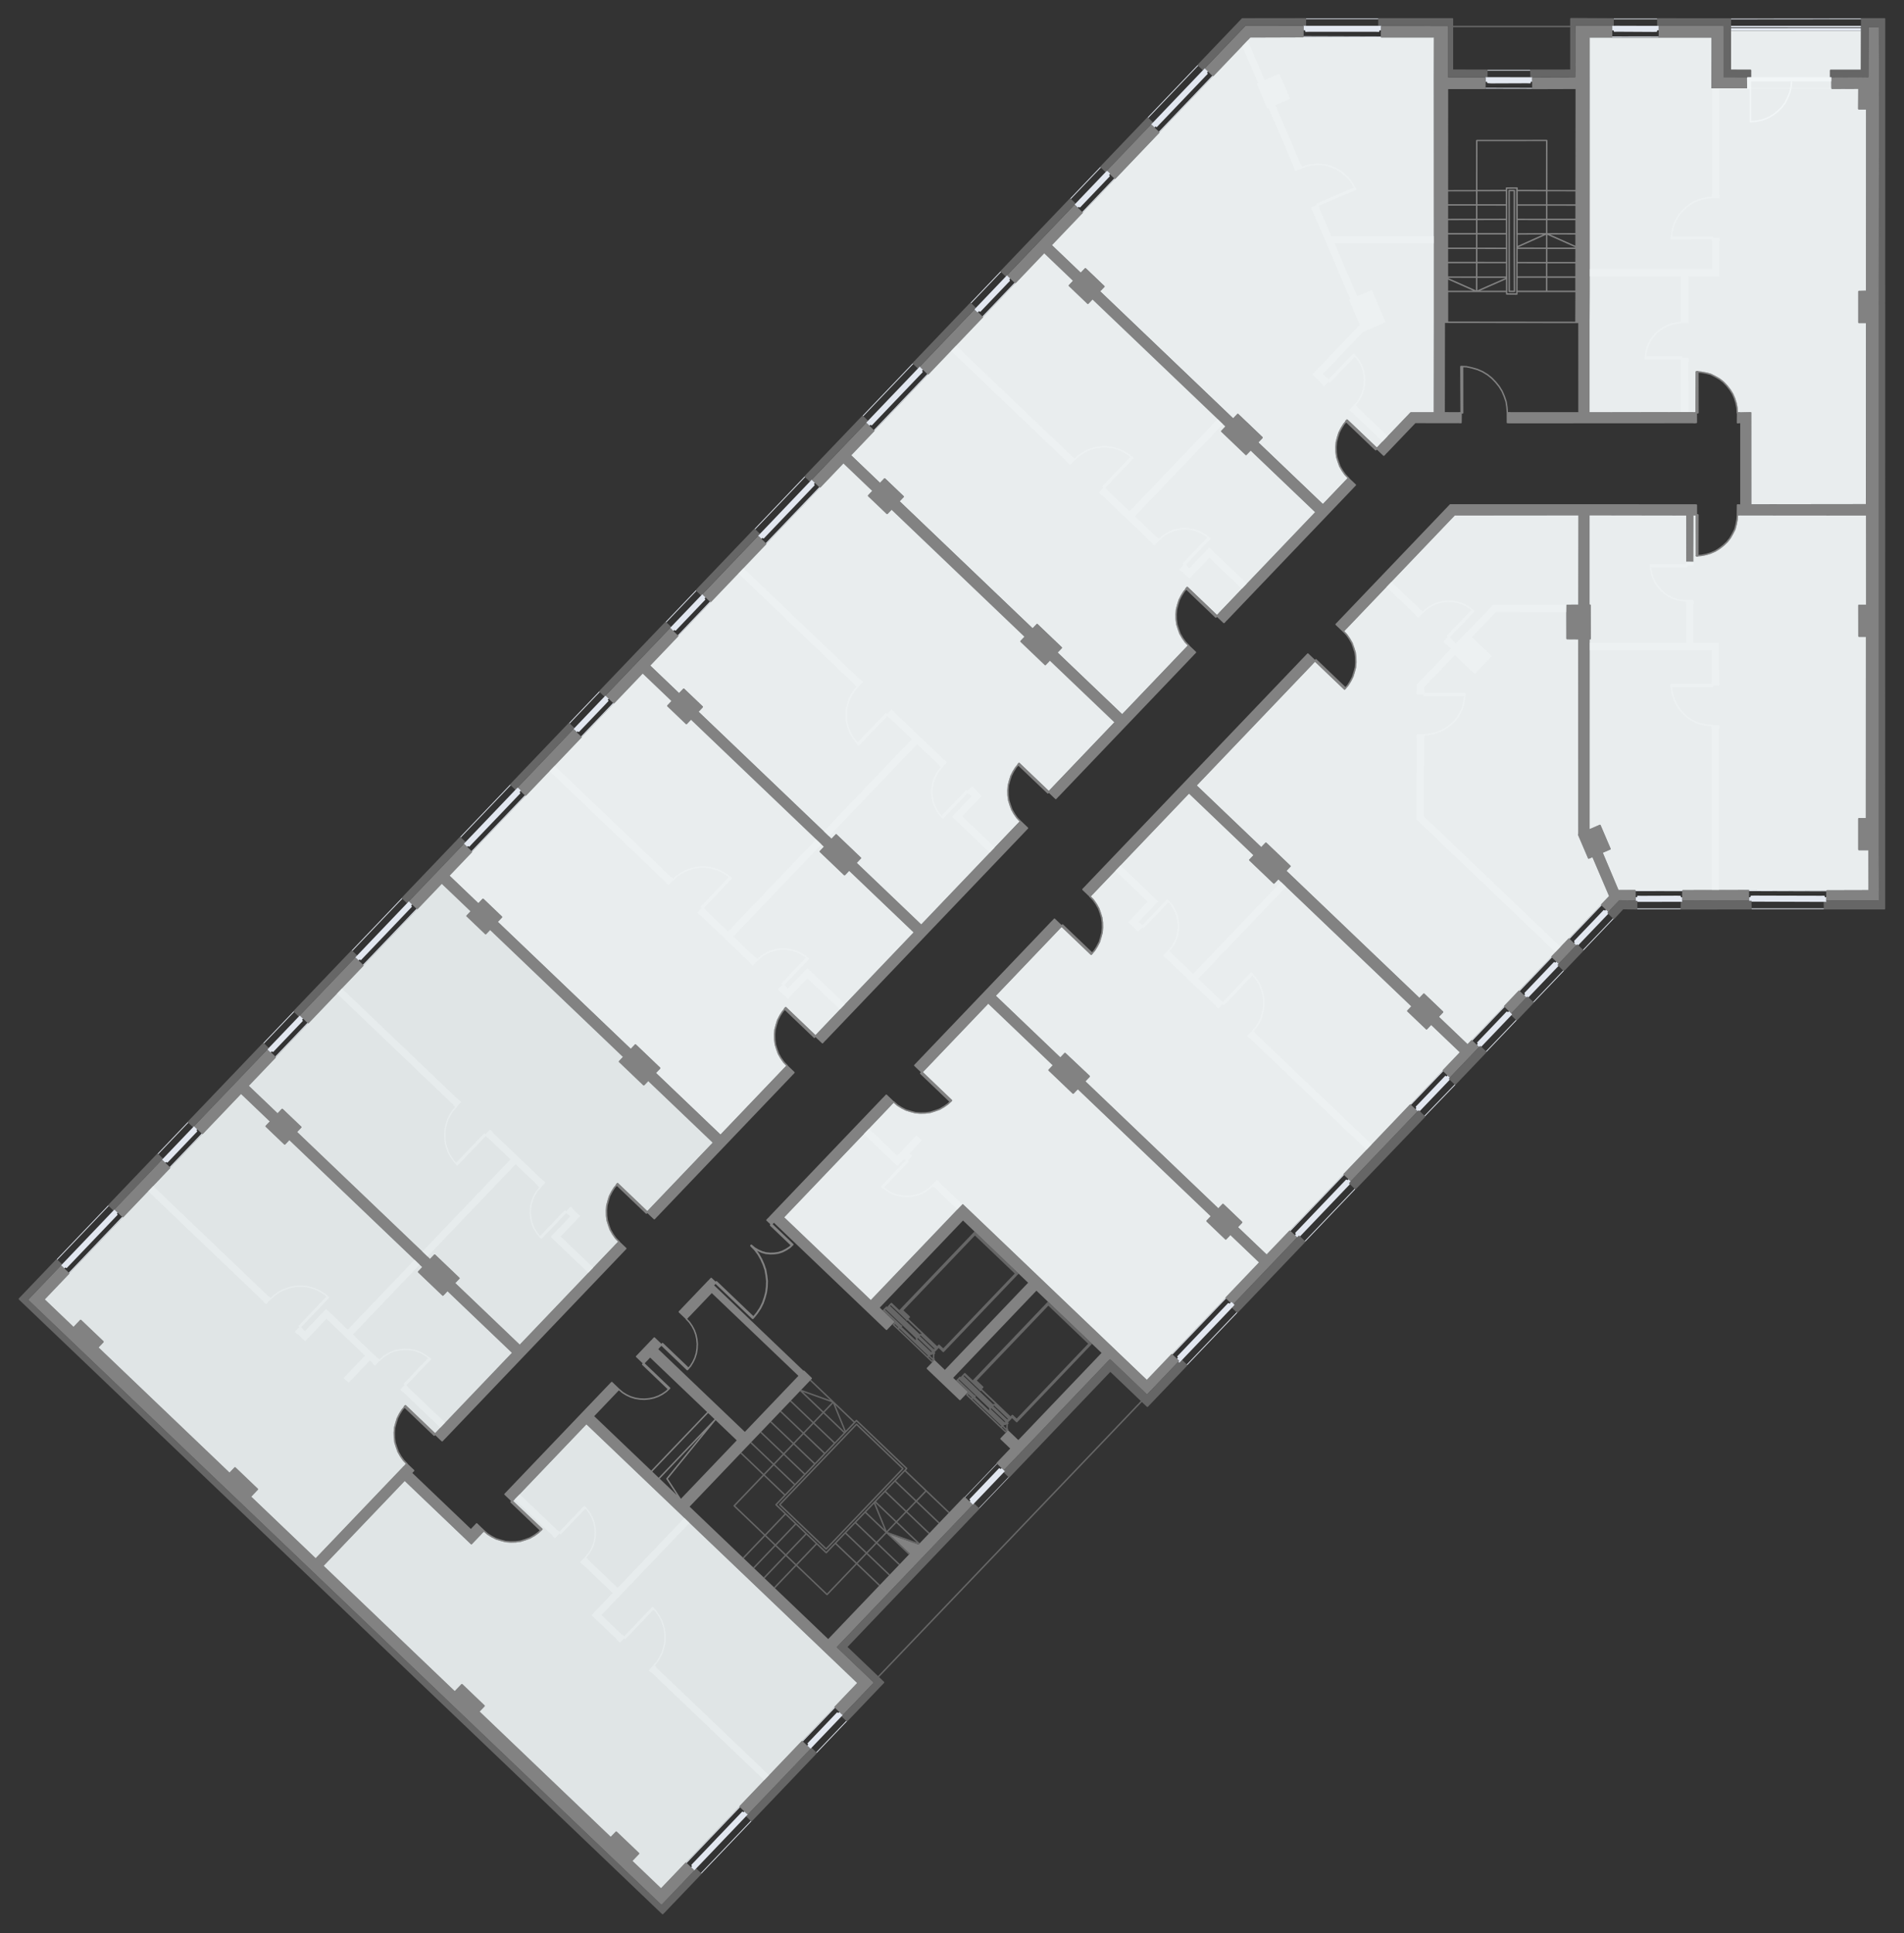 <?xml version="1.0" encoding="UTF-8"?>
<svg xmlns="http://www.w3.org/2000/svg" viewBox="0 0 953.73 968.36">
  <rect x="0" y="0" width="953.73" height="968.36" fill="#333333" stroke="none"/>
  <defs>
    <style>
      .cls-1 {
        fill: #e2e7f0;
      }

      .cls-1, .cls-2, .cls-3, .cls-4, .cls-5 {
        stroke-width: 0px;
      }

      .cls-2 {
        fill: #666;
      }

      .cls-3, .cls-6 {
        opacity: .95;
      }

      .cls-3, .cls-4 {
        fill: #f2f7f8;
      }

      .cls-5 {
        fill: #828282;
      }
    </style>
  </defs>
  <g id="zoidovi_spoljasnji" data-name="zoidovi spoljasnji">
    <path class="cls-2" d="M594.73,683.76c.03.11,0,.23-.08.32l-19.65,20.56c-.07.07-.17.11-.26.11s-.18-.03-.25-.1l-2.52-2.4-131.64,137.78,2.52,2.4c.14.14.14.37.01.51l-18.32,19.18c-.07.07-.17.11-.26.11-.02,0-.04,0-.06-.01-.03,0-.05-.01-.08-.02-.04-.01-.08-.04-.11-.07l-.15-.14-2.37-2.26.5-.53.33-.34,15.09-15.79c.14-.15.13-.38-.01-.51l-18.31-17.49,61.18-64.04,6.8-7.11.24-.26.09-.09.5-.52,2.42,2.32.09.09s.06.07.07.11c.07.12.05.28-.06.39l-65.9,68.98,15.27,14.59,131.64-137.78-15.27-14.59-50.4,52.75c-.07.08-.17.11-.26.11-.05,0-.11-.01-.15-.03-.04-.02-.07-.04-.1-.07-.03-.03-.05-.06-.06-.09h-.02s-2.44-2.31-2.44-2.31l.5-.52.08-.09.25-.26s-.1.08-.16.09c-.03.02-.06.02-.1.02-.09,0-.18-.03-.25-.09l-.26-.25.5-.52,6.72-7.03,45.76-47.9c.13-.14.36-.14.51-.01l18.3,17.49,15.59-16.31.26.25c.07.07.16.1.25.1.08,0,.17-.03.23-.09l.03-.02.25-.26.02-.03.39-.4h0s.49-.53.49-.53h.01l2.37,2.27-.05.05c.07.01.14.04.19.09.06.05.1.12.1.19ZM379.78,268.33l.41-.43.5-.52-2.37-2.27-.15-.14s-.08-.06-.12-.07c-.02-.01-.04-.02-.06-.01h-.01c-.11-.03-.23.01-.32.1l-29.01,30.36c-.09.09-.12.21-.09.32,0,.02.01.05.02.07.02.05.05.09.08.12l.14.14,2.38,2.27.49-.52.34-.35,27.52-28.81.25-.26ZM300.25,346.53l.14.14,2.37,2.27.5-.52.25-.26,31.92-33.41.24-.26.5-.52-2.37-2.26-.07-.06-.07-.08c-.05-.06-.13-.09-.2-.09-.11-.03-.23.01-.31.1l-32.91,34.44c-.09.09-.12.21-.09.32,0,.02.01.05.02.07.01.04.04.08.08.12ZM147.13,506.78l.15.14,2.37,2.27.5-.52.25-.26,27.35-28.63.07-.07.16-.17.02-.02h0s.42-.44.42-.44l.49-.52-2.37-2.27-.14-.13c-.06-.06-.13-.09-.2-.09-.11-.02-.22.01-.31.1l-28.77,30.1c-.08.09-.11.22-.08.33,0,.07.04.13.09.18ZM351.24,938.31l-.14-.14-2.37-2.27-.5.52-.4.42v.02s-.03.02-.03.02l-.21.22-.03.03-15.99,16.73c-.07.08-.17.11-.26.11s-.18-.03-.25-.1l-18.57-17.74-11.19-10.69-66.2-63.25-11.11-10.61-102.46-97.91-11.2-10.69-66.11-63.17-11.19-10.69-18.66-17.83c-.14-.13-.15-.36-.01-.5l16-16.75.75-.78-2.38-2.26-.05.05c0-.07-.04-.14-.09-.19-.03-.03-.06-.05-.09-.06-.01-.01-.03-.01-.05-.02-.02-.01-.04-.01-.05-.01-.11-.02-.23.01-.32.1l-18.65,19.52c-.14.14-.13.37.01.51l21.43,20.47,279.47,267.02,21.34,20.39c.07.07.16.1.25.1s.19-.04.26-.11l19.07-19.95c.08-.09.11-.22.08-.33-.01-.07-.04-.13-.1-.18ZM54.29,603.96l.14.13,2.38,2.27.49-.52.25-.26,23.38-24.47.25-.26.49-.52-2.37-2.26-.05.05c0-.07-.04-.14-.09-.19-.06-.06-.13-.09-.2-.09-.11-.02-.22.01-.31.1l-24.37,25.51c-.09.09-.12.21-.09.32,0,.02.01.05.02.07.01.04.04.09.08.12ZM94.1,562.14s.03.06.06.09l.14.14,2.38,2.26.5-.52.24-.26,36.4-38.09.33-.35.5-.52-2.37-2.26-.05.05c-.01-.07-.05-.14-.1-.19s-.12-.08-.19-.09c-.11-.02-.23.01-.32.1l-37.47,39.22c-.09.09-.12.2-.08.32,0,.03,0,.07.03.1ZM745.13,35.19c0-.08-.02-.14-.06-.2-.06-.1-.17-.16-.29-.16l-16.88-.04V13.62h58.62v21.18s-19.68.03-19.68.03h-.01c-.12.01-.22.07-.28.16-.05.06-.07.13-.07.21v.19l.08,3.27v.03l.72.02h.15s.02.01.02.01h.32s.01-.01.01-.01l21.28-.06V13.29c.01-.2.17-.36.37-.36h18.95s-.01-3.26-.01-3.26v-.2l-.06-.2c-.2-.15-.25-.16-.3-.16l-21.13-.11c-.2,0-.36.16-.36.36v3.54h-58.61v-3.46c0-.1-.04-.19-.1-.26-.07-.07-.16-.1-.26-.1h-36.83c-.1-.01-.19.02-.26.09-.02.02-.03.04-.04.06-.04.06-.06.12-.06.2v3.49h.72s1,0,1,0l32.93.02c.2,0,.36.16.36.36v25.36s18.8-.01,18.8-.01h.02s.03-.01.05,0c0,0,.01-.01.02,0,.02-.01.05-.01.07,0h.81v-3.27s-.01-.2-.01-.2ZM654.13,9.16c-.06-.07-.15-.1-.25-.1l-31.57.04c-.1,0-.19.04-.26.11l-22.05,23.08c-.09.09-.12.21-.09.32,0,.02.01.05.02.07.01.04.04.09.08.12l.14.13,2.37,2.27.5-.52.42-.43.24-.26,20.07-21c.07-.07.16-.11.26-.11l28.68.02h1.55v-3.48c0-.07-.02-.14-.07-.2-.01-.02-.02-.04-.04-.06ZM409.02,877.83l-.14-.13-2.37-2.27-.48.49-.02.02h0s-.25.27-.25.27l-31,32.45-.25.26-.33.35-.5.52,2.37,2.26.15.14c.06.06.12.09.19.09.02.01.03.01.05.01.1,0,.19-.04.26-.11l32.34-33.84c.08-.09.11-.2.08-.32,0-.07-.04-.14-.1-.19ZM877.34,451.43v-.15s0-.04-.01-.05h-1.15v-.2h-.75l-32.12-.09h-.36c-.17,0-.31.12-.34.28.02.03.02.06.02.1v.35h-.73s-.07,3.35-.07,3.35v.19c0,.08.02.15.07.21,0,.02.02.04.03.05.07.07.16.11.26.11l34.88-.03h0c.09,0,.17-.04.23-.1.02-.02.04-.04.05-.06.05-.06.07-.13.07-.21v-.19l-.08-3.35v-.21ZM793.19,476.04c-.01-.07-.05-.13-.1-.18l-.14-.14-2.37-2.27-.26-.25s-.04-.03-.06-.04c-.14-.09-.34-.07-.45.06l-.21.21h.01s-.04.03-.05.05l-.25.26-.25.26-7.88,8.24h0s-.24.26-.24.26c-.03.03-.05.06-.07.1h-.01s-.17.16-.17.16l-.1.11-.04.05-.05.04-.14.15c-.1.1-.13.25-.07.38.01.05.04.09.08.13l.26.25,2.37,2.26.14.14c.06.06.13.09.2.09.02,0,.03,0,.05,0,.1,0,.19-.04.26-.11l9.45-9.89c.07-.07.1-.15.1-.24,0-.03,0-.05-.01-.08h0ZM768.2,502.06s-.03-.06-.06-.09l-.14-.13-2.38-2.27-.26-.25s-.07-.06-.12-.08c-.11-.04-.26-.02-.36.07l-.03.02-.02.03-.15.16-.07.07-.24.25-.02.02-.24.25-6.63,6.94-.24.25h-.01s-.01.03-.01.03l-.24.24.52.5-.5.52,2.37,2.27.15.14s.06.04.09.05c.03.02.06.03.09.03.02.02.05.02.07.02.09,0,.19-.04.26-.11l8.12-8.51c.09-.09.12-.2.08-.32,0-.03-.01-.07-.03-.1ZM457.4,182.34l2.37,2.27.5-.53.33-.34.32-.34.02-.02,27.1-28.36.25-.26.08-.09.5-.52-2.37-2.26-.14-.14c-.06-.06-.13-.09-.2-.09-.11-.02-.23.01-.31.1l-28.6,29.93c-.09.09-.12.21-.09.32.01.07.04.14.1.19l.14.14ZM403.13,238.86l.14.14,2.37,2.27.5-.53.41-.43.25-.26,26.84-28.08s0-.02.02-.03l.25-.26.41-.43.5-.53-2.37-2.26-.15-.14s-.07-.06-.11-.07c-.01,0-.02,0-.03,0h-.01s-.02-.01-.04-.01c-.11-.02-.23.01-.31.1l-28.69,30.02c-.08.09-.11.21-.09.33,0,.01.01.03.01.04.02.05.05.1.1.14ZM255.79,393.35l2.38,2.26.49-.51.42-.44.25-.26,27.68-28.98.75-.78-2.38-2.26-.07-.06-.07-.08c-.05-.05-.12-.08-.19-.09-.11-.03-.23.01-.32.1l-29.09,30.45c-.09.09-.12.21-.09.32.01.07.04.14.1.19l.14.14ZM201.29,449.95s.04.06.06.09l.14.14,2.38,2.26.49-.51.42-.44.25-.26,27.1-28.37.25-.26.34-.35.49-.52-2.37-2.27-.14-.13c-.06-.06-.13-.09-.2-.09-.11-.02-.23,0-.31.1l-28.85,30.19c-.09.09-.12.21-.09.32,0,.01,0,.02.01.03,0,.03,0,.05.03.07ZM551.2,83.72s.03.06.06.09l.15.14,2.37,2.27.75-.78,21.88-22.91.33-.35.33-.34.5-.52-2.37-2.27-.14-.14c-.06-.06-.13-.09-.2-.09-.11-.02-.22.01-.31.1l-23.3,24.38c-.09.09-.12.21-.08.32,0,.03.01.07.03.1ZM501.21,136.03s.04.07.07.1l.14.14,2.38,2.27.49-.53.08-.08.25-.26,33.41-34.97.25-.26.5-.52-2.38-2.26-.14-.14c-.05-.05-.12-.08-.19-.09-.11-.03-.23.01-.32.1l-34.49,36.09c-.06.07-.09.15-.09.23,0,.03,0,.06.01.09,0,.03.01.06.03.09ZM653.74,621.71l-.14-.14-2.38-2.27-.07-.06-.19-.19s-.02-.02-.04-.02c-.03-.04-.08-.06-.13-.06-.11-.03-.25,0-.34.1l-.41.43-.24.25h0s-.01.01-.01.01l-.5.52-31.34,32.79h0s.26.26.26.26c.14.13.15.36.01.5l-.23.24-.04.05-.39.4h0s-.5.53-.5.53l2.37,2.27.14.13c.06.06.13.09.2.09.02.01.03.01.05.01.1,0,.19-.03.26-.11l33.66-35.22c.07-.07.1-.17.1-.26,0-.03,0-.05-.01-.07-.01-.07-.05-.14-.1-.18ZM713.76,559.06l-.23-.22-2.37-2.27-.26-.25s-.03-.02-.05-.03c-.14-.1-.33-.08-.46.05h-.01l-.19.2h.01s-.04.04-.06.06l-.25.26-.25.26-32.58,34.09-.24.26s-.03.03-.04.05l-.05.04-.16.17-.1.1-.07.08-.16.17-.34.35c-.12.13-.13.34,0,.48h0v.02s.02,0,.03.01.02.02.02.03l.23.22,2.38,2.26.14.14s.12.08.19.09c.02.01.04.01.06.01.09,0,.19-.04.26-.11l34.57-36.01c.07-.07.11-.16.1-.26,0-.06-.02-.13-.06-.18-.01-.03-.03-.05-.05-.07ZM744.51,526.7l-.14-.14-2.37-2.26-.26-.25s-.06-.05-.1-.07c-.14-.06-.3-.03-.41.08l-.13.13-.12.13-.08.09h0l-.16.17-.08.09-.25.26-13.68,14.31-.22.24-.02.02h-.01s-.02.03-.02.03l-.06.06-.17.17-.08.09-.25.26c-.12.12-.13.32-.02.46,0,.02.02.04.03.05l.26.25,2.46,2.35.02-.02s0,.03,0,.04l.03.03c.07.07.16.1.25.1.04,0,.07,0,.11-.02h.01s.1-.05.14-.09l15.34-16.05c.06-.07.1-.16.09-.26,0-.02,0-.04-.01-.06-.01-.07-.05-.14-.1-.19ZM819.39,451.23v-.26s-.01-.01-.02-.01h-.35s-.37.01-.37.01l-7.36-.08s-.1.01-.14.03c-.04.02-.08.05-.12.08v.02s-4.97,5.19-4.97,5.19l-.5.52h-.01s-.12.15-.12.15l-.04.05-.06.05h-.02s-.01.03-.01.03h-.01c-.1.13-.1.3-.01.43.01.02.02.04.04.06l.26.25,2.37,2.27.23.22h.01s.04.03.06.04c.02.02.03.02.05.03.04.02.09.03.13.03.1,0,.19-.04.27-.12l4.37-4.74,6.71.1c.13,0,.23-.06.29-.16.05-.05.07-.12.07-.19v-.21l.07-3.31v-.39s.01-.06,0-.09h-.81ZM944.24,9.17c-.07-.06-.16-.1-.26-.1h-11.45s-.1.01-.14.03c-.05.02-.09.05-.12.08-.02.01-.03.03-.04.05-.04.06-.07.13-.07.2v3.51s-.01,1.13-.01,1.13v1.29s-.07,19.52-.07,19.52h-15.09c-.2.01-.36.17-.36.37v3.47h.35s.37-.02.37-.02h.31s.01-.01.01-.01l13.49-.05h.01l4.73.06.09-25.27s0-.04.01-.06c.02.16.17.3.35.3h4.73l.08,25.44-.1,122.39v264.04s.05,20.55.05,20.55v.13s0,.02,0,.02l.02,4.74h-23.28s-.01.01-.01.01h-3.11v.73h-.54s-.72.03-.72.03l.08,3.25v.21c0,.07.02.14.07.19,0,.02.02.04.03.05.01.01.03.02.04.03.06.05.14.08.22.08h30.04c.2,0,.36-.17.36-.37l.03-445.76c0-.1-.03-.19-.1-.26ZM863.19,13.05c.06.06.1.15.1.25v.13s.01.07,0,.09v25.15s12.19.05,12.19.05h1.24s.09-.03.14-.03l.34.02v-3.48c0-.2-.16-.36-.36-.36l-9.74-.02V15.42s.01-5.93.01-5.93c0-.08-.02-.14-.07-.2-.06-.1-.17-.16-.29-.16l-36.33-.02c-.13,0-.23.06-.29.16-.05.06-.07.12-.07.2v3.47h32.87c.1,0,.19.04.26.11ZM429.11,783.67l-14.58,15.27c-.07.07-.16.11-.26.11s-.19-.03-.25-.09l-15.19-14.52-10.61,11.11-.52-.5,10.61-11.1-4.68-4.47-10.61,11.1-.52-.5,10.61-11.1-4.69-4.48-10.61,11.1-.52-.49,10.61-11.11-4.68-4.47-10.61,11.1-.52-.5,10.6-11.1-15.18-14.51c-.14-.14-.15-.36-.01-.51l14.59-15.27-11.19-10.69.49-.52,11.19,10.69,4.49-4.69-11.2-10.69.5-.52,11.19,10.69,4.48-4.68-11.19-10.7.49-.51,11.19,10.69,4.48-4.69-11.19-10.69.5-.52,11.19,10.69,4.47-4.68-11.19-10.69.5-.52,11.19,10.69,4.48-4.69-11.19-10.69.49-.52,11.2,10.7,4.48-4.69-11.2-10.7.64-.66,14.55,5.22-10.22-9.76.5-.52,11.43,10.92s.04.04.06.06l10.37,9.91.67-.7c.14-.14.37-.15.51-.01l25.16,24.04c.14.14.15.37.01.51l-.66.69,10.41,9.95,11.45,10.95-.49.51-11.2-10.69-4.47,4.69,11.19,10.69-.5.52-11.19-10.69-4.48,4.68,11.2,10.7-.5.52-11.2-10.7-4.47,4.69,11.19,10.69,4.48-4.68-9.45,9.89,4.34-4.55-14.58-5.22,10.24,9.77-.5.52-11.19-10.7-4.48,4.69,11.19,10.69,4.48-4.68-14.92,15.62-11.2-10.7ZM445.28,789.16l-11.19-10.69-4.47,4.68,11.19,10.69,4.47-4.68ZM438.55,772.77l-10.16-9.71-4.48,4.69,10.16,9.7,4.48-4.68ZM439.06,773.26l-4.47,4.69,11.19,10.69,4.48-4.69-11.2-10.69ZM443.52,767.56l-10.16-9.7-4.31,4.51-.16.17,10.15,9.7,4.48-4.68ZM443.06,766.13l-5.27-12.91-3.93,4.12,9.2,8.79ZM444.39,766.65l4.1-4.3-10.15-9.7,5.81,14.25.24-.25ZM449.01,762.85l-4.1,4.29-.24.25,14.56,5.23-10.22-9.77ZM453.46,757.15l-10.15-9.7-4.48,4.68,10.16,9.7,4.47-4.68ZM458.44,751.94l-10.16-9.7-4.47,4.68,10.15,9.71,4.48-4.69ZM453.26,737.03l-4.48,4.69,10.15,9.7,4.48-4.69-10.15-9.7ZM423.94,717.35l-.31.33-.23.23-.27.29-4.48,4.69-.5.51-4.47,4.69-.51.53-4.47,4.68-.49.52-4.48,4.69-.5.52-4.47,4.68-.5.52-4.48,4.69-.5.51-4.06,4.26,4.25,4.06.52.5,4.69,4.47.52.5,4.68,4.48.52.5,4.69,4.47.52.5,4.25,4.06,4.06-4.25.5-.53,4.47-4.68.5-.52,5.14-5.38,4.31-4.51.5-.52,4.16-4.35h0s.32-.34.32-.34l.22-.23.27-.29,4.48-4.68.5-.52,4.47-4.69.5-.52,4.48-4.68.5-.53.41-.43-24.64-23.54-.41.44-.5.52-4.16,4.35ZM418.4,703.74l5.24,12.87,3.94-4.11-9.18-8.76ZM417.29,702.94l-4.34,4.54,10.15,9.7-5.81-14.24ZM412.44,706.98l4.33-4.54-14.56-5.23,10.23,9.77ZM407.97,712.69l10.16,9.7,4.48-4.69-10.16-9.7-4.48,4.69ZM403,717.89l10.16,9.7,4.47-4.68-10.15-9.7-4.48,4.68ZM398.03,723.1l10.15,9.7,4.47-4.68-10.15-9.7-4.47,4.68ZM393.05,728.31l10.15,9.7,4.48-4.69-10.15-9.7-4.48,4.69ZM388.08,733.51l10.15,9.7,4.48-4.68-10.15-9.7-4.48,4.68ZM383.11,738.72l10.15,9.7,4.48-4.69-10.15-9.7-4.48,4.69ZM392.97,758.27l-4.51-4.31c-.14-.14-.15-.37,0-.51l4.31-4.51-10.15-9.7-14.34,15.01,14.92,14.26,9.78-10.24ZM398.18,763.25l-4.69-4.48-9.78,10.24,4.69,4.47,9.78-10.23ZM403.38,768.22l-4.68-4.48-9.78,10.24,4.68,4.48,9.78-10.24ZM408.59,773.19l-4.68-4.47-9.79,10.24,4.69,4.47,9.78-10.24ZM428.6,783.18l-10.16-9.7-4.31,4.51c-.07.07-.16.11-.26.11-.09,0-.18-.03-.25-.1l-4.51-4.31-9.79,10.24,14.93,14.26,14.35-15.01ZM429.1,782.65l4.47-4.68-10.16-9.7-4.47,4.68,10.16,9.7ZM423.65,718.52l.41-.43.13-.14,4.34-4.54.25-.26c.14-.14.37-.15.51-.01l23.25,22.21c.15.14.15.37.02.51l-.25.27-4.48,4.68-.5.52-4.47,4.69-.5.52-4.48,4.68-.08.09-.41.43-.14.14-4.34,4.55-.5.52-4.58,4.79-.17.17-4.7,4.93-.5.52-4.47,4.68-.5.53-3.4,3.55c-.07.08-.17.11-.26.11s-.18-.03-.25-.1l-3.56-3.4-.52-.49-4.68-4.48-.52-.5-4.69-4.47-.52-.5-4.68-4.48-.52-.49-3.56-3.4c-.14-.14-.15-.37,0-.51l3.4-3.56.49-.52,4.48-4.69.5-.52,4.47-4.68.5-.52,4.48-4.69.5-.52,4.47-4.68.5-.53,4.48-4.68.49-.52,4.48-4.69.09-.09ZM419.41,724l-.08.08-4.95,5.18-4.97,5.21-4.98,5.21-4.97,5.2-4.97,5.21-3.4,3.56,3.55,3.39,5.21,4.98,5.17,4.94.05.05,5.19,4.95,3.56,3.4,3.4-3.55,4.97-5.21,4.98-5.21.14-.15h.01s4.82-5.05,4.82-5.05l4.93-5.16.03-.03.05-.05,4.94-5.17,4.97-5.2h.01s4.71-4.95,4.71-4.95l-22.73-21.72-4.68,4.9-.06.06-4.9,5.13ZM442.59,656.8l-.49-.47s.04-.07.07-.1l.33-.34.08-.08h.01s.02-.03.02-.03l.72-.76.1-.1.4-.42c.13-.15.36-.15.51,0l.32.3c-.06-.07-.09-.15-.09-.23,0-.09.04-.18.1-.25l.32-.33.1-.11.83-.86.08-.09.25-.26c.13-.14.36-.15.51-.01l3.79,3.62c.01-.08.04-.17.1-.23l37.39-39.13s.07-.06.11-.07l22.08,21.11s-.04.07-.07.1l-37.38,39.13c-.07.07-.17.11-.26.11s-.18-.03-.25-.1l-2.15-2.05c-.01.09-.04.17-.1.23l-.24.26h-.01s0,.01,0,.01l-.07.07h0s-.01.02-.01.02l-.8.84-.02.02s-.03.03-.05.04c-.01.01-.02.03-.03.04h-.01s-.33.35-.33.35c-.07.07-.16.11-.26.11-.04,0-.07-.01-.11-.02-.04-.01-.07-.03-.1-.06l.4.4c.14.14.15.36.01.51l-.32.33-.1,2.08.23.22c.14.14.15.37.01.51l-.08.09-1,1.04c-.07.07-.17.11-.26.11s-.18-.03-.25-.1l-2.25-2.15-14.84-14.18-2.26-2.15c-.14-.14-.15-.37-.01-.51l.5-.53-.09-.08.25-.26s.05-.06.07-.1c.06-.13.03-.3-.08-.41,0-.02-.03-.03-.05-.04-.01-.01-.02-.02-.03-.02l-5.23-5.01ZM450,664.88l-1.73-1.66-.25.26,1.74,1.66.24-.26ZM464.84,679.05l-14.31-13.67-.25.26,14.31,13.68h0s.25-.27.25-.27ZM466.5,677.32h.01s.02-.02.03-.03c.01-.02.01-.03.03-.04t0-.02s.03-.02.05-.04c.01-.01.02-.03.04-.04l.08-.09-.18-.16c-.07-.07-.11-.17-.11-.27l-6.72-6.43c-.01.08-.04.17-.1.23-.02.02-.03.03-.05.04-.01.02-.02.03-.03.05-.03.03-.07.06-.11.07l7.05,6.73ZM467.1,681.21l-1.74-1.66-.25.26,1.74,1.66.25-.26ZM467.24,680.35l.11-2.18-.4.42s-.07.06-.11.07c-.03.02-.07.03-.11.03-.01.01-.03.01-.04.01-.04,0-.09-.01-.13-.03-.05-.02-.09-.04-.12-.07-.01-.01-.03-.03-.04-.05,0-.02-.03-.04-.03-.06t-.01.02s-.03.03-.05.04c-.01.02-.02.04-.04.05l-.33.35s-.06.05-.1.07h.02s1.38,1.33,1.38,1.33v.15s0-.09.02-.13l-.02-.02ZM468.16,675.59l-7.1-6.79c0,.09-.03.17-.1.24,0,.02-.02.03-.04.05-.01.01-.02.03-.04.04-.03.03-.06.06-.1.07l6.68,6.39c.09-.02.19.01.27.09l.18.17s.03-.03.04-.04c0-.02.03-.03.04-.05.01-.01.02-.02.03-.02l.14-.15ZM452.53,656.34l3.21,3.06c.07.07.11.16.11.26,0,.09-.04.18-.1.25l-.5.52-.16.18,14.31,13.67.17-.17.49-.52c.14-.14.37-.15.51-.01l1.91,1.82,35.81-37.48-19.95-19.07-35.81,37.49ZM454.71,660.42l.03.03h0s-.02-.02-.03-.03ZM445.86,654.11l14.9,14.25c0-.09.03-.18.1-.25.14-.14.36-.14.51-.01l.15.14c0-.09.03-.16.1-.23l-6.96-6.64s-.04.07-.07.1c-.13.14-.36.15-.5.01l-.18-.17c-.08-.08-.11-.17-.11-.27l-7.61-7.27-.33.34ZM443.35,656.04l7.96,7.6h.02c.06-.01.19.04.26.1l.26.25c.15.14.15.37.01.51-.06.07-.14.1-.23.11l6.92,6.61s.03-.03.05-.04c.01,0,.02-.03.03-.05.06-.06.15-.1.23-.1l-.15-.15c-.14-.14-.14-.37,0-.51.03-.03.07-.06.11-.07l-15.21-14.52-.25.26ZM504.97,712.28c-.09,0-.18-.03-.25-.1l.44.42c.07.06.11.15.11.25s-.04.19-.1.26l-.33.33-.09,2.08.22.22c.15.14.15.37.02.51l-.09.09-.16.17-.33.35-.5.52c-.07.07-.17.11-.26.11s-.18-.03-.25-.1l-2.26-2.15-14.83-14.18-2.26-2.15h0c-.06-.06-.09-.13-.11-.21h0v-.08h0v-.03c.01-.07.05-.14.1-.2l.5-.52-.09-.08.25-.26s.05-.06.07-.1c.06-.13.03-.3-.08-.41l-5.31-5.07-.49-.47s.04-.07.07-.1l.32-.34.09-.09.75-.78s.02-.02.03-.02l.02-.03.03-.04.41-.43c.14-.15.37-.15.51-.02l.33.31c-.12-.14-.12-.35,0-.48l.32-.34.02-.02.06-.06.03-.04.81-.84.08-.08h.01s.24-.27.24-.27c.14-.14.37-.15.51,0l3.8,3.63c0-.09.03-.18.1-.24l37.39-39.13s.06-.06.1-.07l22.09,21.11s-.04.07-.07.1l-37.38,39.13c-.07.07-.16.11-.26.11h-.01c-.09,0-.18-.04-.24-.1l-2.15-2.06c0,.09-.04.17-.1.24l-.25.26s-.03.03-.05.04t-.01.02h0s-.01.02-.01.02c-.01,0-.01,0-.01,0h-.01s-.01.01-.01.02h0l-.79.83s-.01.01-.01.02c-.02,0-.03.03-.05.04-.01.01-.02.03-.04.05l-.02.02s-.01,0-.01.01h-.01l-.29.31c-.07.08-.16.11-.26.11ZM489.31,691.49l3.21,3.06c.15.14.15.37.02.51l-.5.52-.17.18,14.32,13.67.17-.17.49-.52c.14-.14.37-.15.51-.01l1.91,1.82,35.81-37.48-19.95-19.07-35.82,37.49ZM482.65,689.26l14.9,14.24c0-.09.03-.17.1-.24.13-.14.36-.15.5-.01l.16.15c0-.09.03-.17.1-.24l-6.96-6.65s-.04.08-.07.11c-.14.14-.36.14-.51.01l-.17-.17c-.07-.07-.11-.17-.11-.26l-7.62-7.28-.32.34ZM496.53,705.34c0,.09-.04.17-.1.24-.02.02-.04.03-.06.04,0,.02-.02.04-.03.05-.03.03-.06.05-.1.07l7.05,6.73.04-.03s.02-.03.03-.04t.01-.02s.03-.03.05-.04h.01s0-.01.01-.02h0s.01-.02.01-.02h0s.02-.03.02-.03h.01l.05-.06-.18-.17c-.08-.07-.11-.17-.11-.27l-6.72-6.43ZM488.1,698.79h.02c.07-.02.19.03.26.1l.35.33c.14.14.14.37.01.51-.07.07-.15.1-.23.11l6.83,6.53s.02-.02.04-.03h.01s.02-.04.03-.06c.06-.06.15-.1.23-.1l-.15-.15c-.14-.14-.15-.37-.01-.51.03-.03.06-.05.1-.07l-15.2-14.52-.25.26,7.96,7.6ZM486.79,700.03l-1.73-1.66-.25.26,1.73,1.66.25-.26ZM501.63,714.21l-14.31-13.68-.26.26,14.32,13.67.25-.25ZM503.88,716.36l-1.73-1.66-.25.26,1.74,1.66.24-.26ZM504.13,713.33l-.39.4s-.06.06-.1.07c-.02,0-.05.02-.07.02-.01.01-.03.01-.05.01-.06.02-.12.01-.17-.01-.04-.01-.08-.04-.12-.07l-.09-.08-.08.08-.31.32-.07.07-.03.04,1.38,1.32.1-2.17ZM504.94,710.74l-7.09-6.79c0,.09-.03.17-.1.24-.01.01-.02.03-.04.03,0,.02-.02.04-.04.06-.03.03-.06.05-.1.07l6.68,6.38c.1,0,.2.03.27.1l.18.17s.03-.03.04-.04c.01-.02.03-.04.04-.05h.01s.01-.01.01-.01l.14-.16Z"/>
  </g>
  <g id="zidovi_unutrasnji" data-name="zidovi unutrasnji">
    <path class="cls-5" d="M460.07,773.68l-4.34,4.55-10.24-9.77,14.58,5.22ZM442.59,655.8h-.01s.01,0,.01,0ZM941.11,446.24l.02,4.74h-23.28s-.01.01-.01.01h-3.11s.02-1.61.02-1.61v-.24l.04-2.68v-.2h0s0-.08.02-.11c0-.02.01-.04.02-.05,0-.01,0-.01.01-.02-.01-.01,0-.01.01-.02,0,0,.01-.02.02-.03l.02-.02c.06-.06.15-.1.26-.11l20.77-.06-.05-19.94-4.73-.02c-.2,0-.36-.16-.36-.36v-15.44c-.01-.1.03-.19.09-.26.07-.07.16-.11.26-.11h3.46l.04-90.69h-3.46c-.2,0-.36-.16-.36-.35l-.02-15.45c0-.1.04-.19.11-.26s.17-.12.26-.1l3.56.02-.04-44.66-62.7-.06c-.06,0-.11-.01-.16-.05-.05.04-.11.06-.18.06l-1.03.02-.17,2.14-.46,2.43-.63,2.41-1.16,2.31-1.23,2.16-1.6,2.04-1.78,1.69-2.03,1.59-2.12,1.34-2.32,1.01-2.39.75-2.49.49-1.49.09c-.06.07-.16.12-.26.13h-.69c-.1.01-.19-.03-.25-.09-.01,0-.02-.02-.03-.04h0c-.1-.06-.16-.16-.17-.28,0-.1.03-.18.09-.25l-.05-19.94-.99.02c-.06,0-.11-.01-.16-.04l-.05,23.24c.1.05.17.16.18.29l.02,1.19c.01.09-.03.18-.1.25-.06.07-.15.11-.25.11l-2.82.07.05.36c0,.1-.02.21-.09.29-.07.07-.17.12-.27.12h-17.67s.07,1.22.07,1.22l.47,2.22.72,2.15,1.05,2.14,1.29,1.88,1.55,1.8,1.69,1.45,1.87,1.29,2.1,1.03,2.19.78,2.33.44,2.31.11h3.14c.2.01.36.17.36.36l.03,1.36v.02s0,.08-.03.12c-.01.04-.03.07-.06.1-.02.03-.05.06-.08.07l.03,19.46,12.63-.04c.1,0,.18.08.18.19l.11,19.21c.05.06.08.14.09.22l.03,1.35c0,.1-.04.2-.11.27-.07.06-.16.1-.25.1h-.02l-2.84-.09v.48c.01.09-.03.19-.09.25-.07.07-.17.11-.26.11l-20.12.05.06,1.14.47,2.4.72,2.32.98,2.24,1.29,2.04,1.55,1.97,1.64,1.72,1.94,1.53,2.11,1.2,2.22,1.13,2.31.59,2.37.45,2.43.2c.11.01.21.07.26.16l2.93-.07c.2,0,.36.16.36.35l.04,1.36s0,.01-.01.02c0,.08-.03.16-.09.22-.01.03-.03.04-.05.06,0,0-.01.01-.02.01l-.02,80.59,15.02-.04v.58s.01.14.01.14h-.01l.02,2.94h0v1.52s0,.09,0,.09h-.72l-32.12-.09h-.36c-.17,0-.31.12-.34.28,0,0-.01,0-.01.01v-1.8s.04-3.03.04-3.03v-.2s0-.07.02-.1c.01-.03.02-.06.04-.08,0-.01,0-.01,0-.02.01-.02.02-.03.04-.05.03-.04.07-.06.11-.08.04-.02.09-.03.14-.03h.01l14.49-.03v-80.7c-.06-.04-.11-.1-.13-.17-.02-.03-.03-.07-.03-.11v-.03l-.03-1.02-2.14-.16-2.42-.46-2.42-.63-2.3-1.17-2.17-1.23-2.03-1.6-1.69-1.78-1.6-2.02-1.34-2.13-1.01-2.31-.75-2.4-.49-2.49-.07-1.31c-.08-.07-.13-.16-.14-.27l-.02-.85c0-.1.04-.19.11-.26.01-.02.03-.03.05-.04h.01c.05-.09.15-.15.26-.16.09,0,.18.03.25.09l19.94-.05-.02-.81c0-.1.04-.19.1-.26.02-.02.04-.04.07-.05l-.03-15.81-61.2.05-.02,89.62,5.05-2.17c.18-.08.39.01.47.19l5.02,11.77c.08.18,0,.4-.19.47l-3.72,1.6,7.85,18.63,8.26.02s.1,0,.14.03c.03.01.06.03.08.05.02.01.03.02.03.03.02,0,.01.01.01.01.02,0,.03.02.03.04l.07.19h0v.21l.02,2.99h.03s-.02,0-.03.01v1.6h-.34s-.37.01-.37.01l-7.36-.08s-.1.01-.14.03c-.04.02-.08.05-.12.08v.02s-4.97,5.19-4.97,5.19l-.5.52-.61-.58-.52-.5-2.2-2.1-.14-.13s-.06-.06-.07-.1c-.02-.03-.03-.06-.03-.09-.01-.03-.01-.06-.01-.09,0-.08.03-.16.09-.23l3.9-4.08-8.31-19.45-1.74.75s-.1.03-.14.03c-.05,0-.09-.01-.14-.03-.09-.04-.16-.11-.19-.19l-5.03-11.77c-.06-.16-.01-.35.14-.44l-.02-97.46-5.59-.04c-.2,0-.35-.16-.36-.36l-.02-13.3-35.24-.04-12.04,12.61,9.67,9.24c.06.06.1.15.11.25,0,.1-.04.19-.1.26l-8.04,8.41c-.08.08-.17.11-.27.11-.09,0-.17-.03-.24-.1l-9.67-9.23-15.37,16.08.04,1.66s.05.02.07.04c.07.07.11.16.11.25l.02,1.01,20.18.04h.04s.05.01.07.02c.06.01.12.05.17.09.05.06.09.15.09.24v.04l.02.64c0,.09-.03.17-.09.23l-.13,1.59-.46,2.43-.63,2.41-1.16,2.31-1.24,2.16-1.59,2.04-1.78,1.69-2.03,1.59-2.12,1.34-2.32,1.02-2.4.74-2.48.49-2.16.13.02,1.01h0c0,.08-.02.14-.06.19,0,.03-.02.05-.05.07-.06.07-.14.1-.23.11l-.12,39.12,68.49,65.43,3.93-4.12c.09-.09.2-.12.31-.1.03,0,.06.01.09.02.04.01.08.04.11.07l.14.14,2.2,2.1.52.5.61.58-.25.26-.25.26-7.88,8.24h0s-.24.26-.24.26c-.03.03-.05.06-.07.1h-.01s-.17.16-.17.16l-.61-.58-.5-.48-.02-.02-2.2-2.1-.14-.13s-.06-.06-.07-.1c-.02-.03-.03-.06-.03-.09-.01-.03-.01-.06-.01-.09,0-.08.03-.16.09-.23l1.95-2.04-69.53-66.44-.05-.04s-.03-.03-.04-.05c-.01-.02-.02-.04-.02-.06v-.03l.26-40.6h0c-.11-.07-.18-.18-.18-.31v-.02l.06-1.27c0-.19.16-.34.35-.35l3.21-.07h.02l2.44-.14,2.4-.48,2.32-.72,2.23-.97,2.05-1.3,1.97-1.55,1.72-1.63,1.53-1.95,1.19-2.1,1.13-2.22.6-2.32.45-2.36.11-1.36-20.17.04c-.1,0-.19-.04-.26-.11-.07-.08-.1-.18-.1-.28l.03-.37h-2.91c-.1-.01-.19-.05-.26-.12-.07-.07-.1-.17-.1-.27l.06-1.27c0-.12.06-.22.16-.28l.02-3.02s.02-.09.05-.13l16.37-17.13c-.03-.12,0-.24.08-.34l.45-.47-2.3-2.2s-.05.02-.07.02h-.01c-.09,0-.18-.03-.25-.1l-.87-.83c-.14-.13-.15-.36-.01-.51l1.91-1.99-.35-.33c-.14-.14-.15-.37-.01-.51l12.15-12.71-.9-.78-1.94-1.19-2.02-.95-2.26-.7-2.25-.36-2.34-.11-2.32.22-2.24.47-2.23.81-1.96,1.04-1.89,1.3-1.7,1.61c-.07.07-.16.1-.25.1l-1.98,2.06c-.07.08-.17.11-.26.11s-.18-.03-.25-.09l-.87-.83c-.09-.09-.13-.23-.1-.34l-14.7-14.05-20.26,21.21c-.05.05-.11.08-.17.09-.01.06-.04.12-.08.17l-.67.71,1.49,1.58,1.44,2.04,1.26,2.21.84,2.33.74,2.37.32,2.52.06,2.58-.2,2.5-.63,2.46-.72,2.32-1.16,2.29-1.33,2.1-1.12,1.3c0,.05-.04.1-.08.14l-.47.5-.02.02c-.07.07-.17.11-.26.11s-.18-.03-.25-.1l-14.58-13.93-.66.7s-.1.08-.16.09c-.01.06-.04.12-.09.17l-58.28,60.99,32.28,30.84,2.07-2.17c.14-.14.36-.15.51-.01l12.06,11.52c.07.07.11.16.11.25,0,.1-.03.19-.1.26l-1.99,2.08,66.55,63.58,1.99-2.08c.14-.14.36-.14.51-.01l9.37,8.95c.07.07.11.16.11.26,0,.09-.03.18-.1.25l-2.07,2.17,14.31,13.68,1.83-1.91c.09-.09.2-.12.31-.1.03,0,.06.01.09.02.04.01.08.04.11.07l.14.14,2.2,2.1.08-.09s-.05.06-.07.1l.51.49.6.58-.16.17-.08.09-.25.26-13.68,14.31-.22.24-.02.02h-.01s-.02.03-.02.03l-.06.06-.17.17-.6-.58h-.01l-.22-.21h0s-.28-.27-.28-.27h-.02s-2.19-2.11-2.19-2.11l-.15-.14s-.09-.12-.09-.19c-.04-.12-.01-.23.08-.32l8.46-8.85-14.32-13.68-2.07,2.17c-.07.07-.17.11-.26.11s-.18-.03-.25-.1l-9.37-8.95c-.07-.07-.11-.16-.11-.25,0-.1.03-.19.1-.26l1.99-2.08-62.69-59.89-44.05,46.11,11.45,10.94c.12-.04.24-.01.33.08l.61.58,13.93-14.58.08-.08c.14-.15.37-.15.51-.02l.61.58c.07.07.11.16.11.26,0,.03,0,.06-.01.08l.96,1.01,1.44,2.05,1.25,2.2.84,2.33.74,2.38.33,2.51.06,2.59-.2,2.5-.64,2.45-.71,2.33-1.16,2.28-1.33,2.1-1.47,1.69.8.76c.09.08.12.2.1.32l58.26,55.67,19.1-19.99c.07-.07.16-.11.25-.11.02,0,.04,0,.07.01.06.01.14.04.19.09l.15.14,2.19,2.1.52.5.61.58-.25.26-.25.26-32.58,34.09-.24.26s-.03.03-.04.05l-.05.04-.16.17-.61-.58-.5-.48-.02-.02-2.2-2.09-.14-.14s-.06-.06-.07-.1c-.02-.03-.03-.06-.03-.09-.01-.03-.01-.06-.01-.09,0-.08.03-.16.09-.23l11.48-12.01-58.26-55.67s-.06.02-.09.02c-.09,0-.18-.03-.25-.1l-.95-.91c-.07-.07-.11-.16-.11-.25,0-.1.03-.19.1-.26l2.05-2.15c-.01-.09.02-.18.09-.26l1.65-1.91,1.28-2.02,1.12-2.2.69-2.26.62-2.37.19-2.41-.06-2.5-.31-2.42-.72-2.3-.81-2.26-1.21-2.12-1.39-1.98-.86-.9-13.89,14.54c-.07.07-.16.11-.26.11-.09,0-.18-.04-.25-.1l-.35-.33-1.98,2.08c-.08.07-.17.11-.27.11-.09,0-.17-.03-.24-.1l-.87-.83c-.07-.06-.11-.16-.11-.25,0-.03,0-.05.01-.08l-24.99-23.88s-.05.02-.08.02c-.09,0-.18-.03-.25-.1l-.96-.91c-.07-.07-.11-.16-.11-.25,0-.1.03-.19.1-.26l2.23-2.33h.01s1.56-1.82,1.56-1.82l1.19-1.93.96-2.02.69-2.26.36-2.26.11-2.33-.22-2.32-.47-2.25-.81-2.22-1.04-1.97-1.29-1.88-.86-.91-12.15,12.72c-.07.07-.17.11-.26.11s-.18-.03-.25-.1l-.26-.25-1.99,2.08c-.07.08-.17.12-.26.12s-.18-.04-.25-.1l-.96-.92c-.07-.06-.11-.15-.11-.25,0-.02,0-.05,0-.07l-3.42-3.28c-.08-.07-.08-.19-.01-.27l9.65-10.1-16.26-15.54-11.39,11.93s-.1.08-.16.09c-.01.06-.04.12-.09.17l-.67.7,1.5,1.58,1.44,2.05,1.25,2.2.84,2.33.74,2.38.33,2.52.06,2.58-.2,2.5-.64,2.45-.71,2.33-1.17,2.28-1.32,2.1-1.12,1.29h0c-.02.06-.05.11-.08.15l-.49.51c-.07.08-.17.12-.27.12-.09,0-.17-.03-.24-.09h-.01s-14.58-13.93-14.58-13.93l-.66.69s-.1.08-.16.09c-.01.06-.04.12-.09.17l-31.99,33.49,32.27,30.84,2.07-2.17c.14-.14.37-.15.51-.01l12.14,11.43c.07.07.11.16.12.26,0,.09-.04.19-.1.26l-2.16,2.25,66.55,63.58,2.07-2.17c.14-.14.36-.14.51-.01l9.37,8.96c.07.06.11.15.11.25,0,.09-.03.19-.1.26l-2.07,2.17,14.31,13.67,11.36-11.88c.09-.1.21-.13.32-.1h.01c.07,0,.13.04.18.08l.15.14,2.19,2.1.52.5.61.58-.5.52-31.34,32.79-.86-.82c-.14-.14-.37-.13-.51.01l-.25.26-2.2-2.1-.14-.14s-.05-.06-.06-.09c-.02-.02-.03-.04-.03-.07,0,0,0-.02,0-.03-.03-.11,0-.23.09-.32l16.66-17.44-14.32-13.67-2.07,2.16c-.07.08-.16.12-.26.12-.09,0-.18-.04-.25-.1l-9.37-8.96c-.14-.13-.15-.36-.01-.51l2.07-2.17-66.54-63.58-2.08,2.17c-.07.07-.16.11-.26.11-.09,0-.18-.03-.25-.1l-12.06-11.52c-.14-.14-.14-.36-.01-.51l2.08-2.17-32.28-30.84-4.31,4.52h-.01l-27.51,28.8c-.05.05-.11.08-.17.09-.01.07-.04.12-.08.17l-.66.69,14.57,13.93h.01s.05.08.07.12c.02.03.02.06.02.1.01.02.01.04.01.06v.02s-.01.07-.03.11c-.02.04-.05.08-.08.11l-.57.6s-.09.07-.15.09l-1.11,1.05-2.04,1.44-2.21,1.26-2.33.84-2.38.74-2.51.32-2.58.06-2.51-.2-2.45-.64-2.32-.71-2.29-1.16-2.1-1.33-1.68-1.46-.76.79s-.11.09-.17.09c-.01.06-.04.12-.08.17l-11.4,11.93,14.18,13.55,9.57-10.02c.08-.07.19-.08.27-.01l.26.25,1.82,1.74.26.25c.08.07.08.19.01.27l-6.08,6.36c.06.02.11.05.15.09l.96.91c.06.07.1.16.11.25,0,.1-.04.19-.1.26l-1.91,2,.26.24c.07.07.11.16.11.26,0,.09-.03.19-.1.25l-12.15,12.72.99.85,1.93,1.2,2.03.95,2.26.69,2.25.36,2.34.11,2.32-.22,2.24-.47,2.23-.8,1.96-1.05,1.89-1.29,1.67-1.59s0-.01,0-.02l2.16-2.25c.14-.14.37-.15.51-.01l.95.91c.1.09.13.22.1.34l11.34,10.82c.14-.1.32-.09.45.03l77.39,73.94,14.58,13.93,12.26-12.84s.06-.06.1-.07c.03,0,.07-.02.11-.03.04-.02.08-.01.11,0,.02,0,.04,0,.05.01.02,0,.04.01.05.02.03.01.06.03.09.06l.07.08.07.06,2.2,2.1.53.49.6.58-.49.52-15.59,16.31-18.3-17.49c-.15-.13-.38-.13-.51.01l-45.76,47.9-6.72,7.03-.5.52-.6-.58-.52-.49h0s-2.21-2.12-2.21-2.12l-.14-.13s-.02-.02-.03-.04c-.05-.06-.08-.14-.08-.22,0-.05.01-.09.03-.14.02-.04.04-.08.07-.11.01-.01.03-.03.05-.04l.04-.05,6.62-6.94-4.85-4.64c-.15-.14-.15-.37-.01-.51l3.31-3.47-.08-.08.33-.35.16-.17.35.33,4.86,4.64,41.69-43.64-4.78-4.57-22.09-21.11-5.75-5.49-41.69,43.64,1.4,1.34.49.47,5.31,5.07c.11.11.14.28.08.41-.02.04-.04.07-.07.1l-.25.26-3.32,3.47c-.07.08-.16.11-.26.11-.09,0-.18-.03-.25-.1l-16.31-15.58c-.14-.14-.15-.37-.01-.51l2.82-2.95,1-1.04.26.25,4.94,4.72,41.7-43.64-4.79-4.57-22.08-21.11-5.75-5.49-41.7,43.64,1.4,1.34.49.47,5.23,5.01s.02.01.03.02c.02.01.04.02.05.04.11.11.14.28.08.41-.02.04-.04.07-.07.1l-.25.26-3.31,3.47c-.07.08-.17.12-.26.12s-.18-.04-.25-.1l-11.19-10.7-44.97-42.96s-.03.08-.06.11l-.58.61,10.22,9.78s.03.02.04.03c.02.01.04.03.06.05.01,0,.01,0,.02.02.04.04.07.09.09.14.03.06.04.12.04.19s-.01.13-.04.19c-.02.06-.06.11-.11.16l-.25.23-.21.19h0s-1.03.97-1.03.97l-1.82,1.19-1.97,1.01-2.01.66-2.2.33-2.09.05-2.18-.21-2.05-.57-2.04-.91-.31-.18,1.11,1.49,1.45,2.56,1.18,2.65.93,2.73.5,2.86.32,2.83-.1,2.96-.36,2.85-.72,2.71-.96,2.77-1.33,2.64-1.59,2.37-1.84,2.29s-.01.02-.02.03l-.03.03-.31.31c-.09.1-.22.15-.34.15s-.24-.04-.33-.13l-18.31-17.49-.58.6s-.1.08-.15.1l1.07,1.02.17.16h0s43.48,41.55,43.48,41.55c.13-.1.33-.09.45.03l3.73,3.56c.15.14.15.37.02.51l-.13.13-.29.31-.5.52-4.33,4.54-.64.66-4.48,4.69-.49.52-4.48,4.69-.5.52-4.47,4.68-.5.52-4.48,4.69-.49.51-4.48,4.69-.5.52-4.48,4.69-.49.52-6.83,7.15-18.62,19.48,20.08,19.18,6.56,6.27.52.5,4.68,4.48.52.49,4.69,4.48.52.5,4.68,4.47.52.5,12.15,11.6,14.49,13.85,21.34-22.33,4.11-4.3,14.92-15.62.5-.52,9.45-9.89.5-.52,4.47-4.69.5-.52,4.48-4.69.49-.51.42-.44,2.6-2.72,4.11-4.31.08-.08s.06-.06.1-.08h.01c.09-.04.2-.05.28-.01.03.01.06.02.08.05.01,0,.03.01.04.02l.14.14.12.11,2.09,1.99h0s.52.5.52.5l.6.59.26.24c.1.09.13.22.1.34-.01.06-.04.12-.08.17l-6.8,7.11-61.18,64.04,18.31,17.49c.14.13.15.36.01.51l-15.09,15.79c-.06.06-.14.1-.23.1-.01.01-.02.01-.03.01-.09,0-.18-.04-.25-.1l-.26-.25-.61-.58-.5-.48-.02-.02-2.2-2.1-.14-.14s-.05-.06-.07-.1c-.01-.03-.02-.05-.02-.08-.02-.04-.02-.09-.01-.13,0-.03,0-.06.02-.09.01-.04.04-.08.07-.11l11.27-11.8-14.57-13.92-69.37-66.27-44.13,46.19,10.31,9.86c.12-.03.25,0,.34.08l.7.67,13.94-14.59.07-.08c.13-.14.36-.14.51,0l.52.5c.07.07.11.16.11.25,0,.02,0,.05-.02.07l1.05,1.11,1.44,2.05,1.26,2.2.84,2.33.74,2.38.32,2.51.06,2.59-.2,2.5-.63,2.45-.72,2.32-1.16,2.29-1.33,2.1-1.45,1.69.7.67c.09.09.13.22.1.33l56.44,53.93,16.28-17.04c.09-.1.21-.13.32-.1h.01c.07,0,.13.04.18.08l.14.14,2.2,2.1.52.5.61.58.26.25.26.24h0s-.25.27-.25.27l-31,32.45c-.05.05-.1.08-.16.09-.03.01-.07.02-.1.02-.09,0-.18-.03-.25-.1l-.26-.25-.61-.58-.52-.5-2.2-2.1-.14-.13s-.06-.06-.07-.1c-.02-.03-.03-.06-.03-.09-.03-.11,0-.23.09-.32l12.3-12.88-56.44-53.93s-.06.02-.09.02c-.09,0-.17-.03-.24-.1l-.87-.83c-.15-.14-.15-.36-.01-.51l1.97-2.06c-.01-.09.01-.19.08-.27l1.66-1.9,1.28-2.02,1.12-2.21.68-2.25.63-2.37.18-2.41-.06-2.5-.3-2.42-.72-2.3-.81-2.26-1.22-2.12-1.38-1.98-.95-.99-13.89,14.54c-.07.07-.16.11-.25.11h-.01c-.09,0-.18-.03-.25-.1l-.26-.25-1.91,2c-.07.07-.16.11-.26.11-.09,0-.18-.03-.25-.1l-.95-.91c-.07-.07-.11-.16-.11-.25,0-.03,0-.06.01-.08l-12.79-12.23c-.08-.07-.08-.19,0-.26h0s10.48-10.98,10.48-10.98l-14.83-14.17s-.06.02-.09.02c-.09,0-.18-.03-.25-.1l-.95-.91c-.14-.14-.15-.36-.01-.51l2.2-2.3s.01-.02.02-.03l1.57-1.82,1.2-1.93.95-2.02.69-2.26.36-2.25.12-2.34-.23-2.32-.47-2.25-.8-2.22-1.04-1.97-1.3-1.88-.86-.9-12.15,12.71c-.07.07-.16.11-.26.11-.09,0-.18-.03-.25-.1l-.26-.25-1.99,2.08c-.06.07-.15.11-.25.12h-.01c-.09,0-.18-.04-.25-.1l-.95-.92c-.09-.08-.12-.2-.1-.32l-18.9-18.07c-.02.06-.05.12-.09.16l-.66.69,14.66,13.84c.07.06.11.16.11.25,0,.1-.03.19-.1.26l-.1.1-.48.51s-.07.06-.12.08h-.02s-1.2,1.15-1.2,1.15l-2.05,1.44-2.21,1.25-2.33.84-2.37.74-2.52.32-2.58.07-2.5-.21-2.45-.63-2.33-.72-2.29-1.15-2.09-1.33-1.69-1.47-.68.71s-.1.08-.16.09c-.01.06-.04.12-.09.17l-5.05,5.29c-.07.07-.16.11-.25.12h-.01c-.1,0-.18-.04-.25-.1l-33.15-31.67-40.61,42.51,65.67,62.76,3.32-3.47c.14-.15.36-.15.51-.02l11.1,10.62c.07.06.11.15.12.25,0,.09-.04.19-.1.25l-2.49,2.61,65.68,62.75,2.49-2.6c.06-.07.15-.11.25-.11.09,0,.19.03.25.1l11.2,10.69c.14.14.15.37.01.51l-3.32,3.47,14.32,13.68,12.19-12.76c.08-.09.2-.12.31-.09h.01c.07,0,.13.04.18.08l.15.14,2.2,2.1.52.5.6.58h.01l.25.25h.01s.06.08.08.12c.03.07.03.15,0,.22,0,.06-.03.1-.06.15l-.03.03-15.99,16.73c-.07.08-.17.11-.26.11s-.18-.03-.25-.1l-18.57-17.74-11.19-10.69-66.2-63.25-11.11-10.61-102.46-97.91-11.2-10.69-66.11-63.17-11.19-10.69-18.66-17.83c-.14-.13-.15-.36-.01-.5l16-16.75.25-.26.09.09.17.16.26.25.61.58.07.07.45.42h0s2.2,2.11,2.2,2.11l.14.13s.09.12.1.19c.03.12,0,.23-.09.32l-12.18,12.76,14.4,13.76,3.31-3.47c.14-.15.37-.15.51-.01l11.2,10.69c.14.14.14.36.01.51l-2.49,2.6,65.59,62.67,2.49-2.6c.14-.14.37-.15.51-.01l11.19,10.69c.07.07.11.16.11.25,0,.1-.03.19-.1.26l-3.31,3.47,32.27,30.84,44.19-46.25c.06-.06.14-.1.23-.1,0-.09.03-.17.1-.24l.67-.71-1.5-1.58-1.44-2.04-1.25-2.21-.84-2.33-.74-2.38-.32-2.51-.07-2.58.2-2.51.64-2.45.71-2.32,1.17-2.29,1.32-2.1,1.03-1.19c-.03-.12,0-.24.09-.33l.49-.52c.07-.07.16-.11.26-.11.09-.01.18.03.25.1l.06.06s.01,0,.02,0t.02.02s.01.01.01.02l14.56,13.9.66-.7c.05-.05.1-.08.16-.09h0s.01-.05.02-.07c.02-.04.04-.07.07-.1l1.69-1.77-18.69-17.86h-.01s-.05.01-.08.01c-.09,0-.18-.03-.25-.1l-.87-.83c-.07-.06-.11-.15-.11-.25,0-.09.03-.19.1-.26l1.9-1.99-.34-.33c-.07-.07-.11-.16-.11-.26,0-.09.03-.18.1-.25l12.14-12.72-.89-.77-1.94-1.19-2.02-.95-2.26-.7-2.25-.36-2.34-.11-2.32.22-2.24.48-2.23.8-1.96,1.04-1.89,1.3-1.7,1.61c-.07.07-.16.1-.25.1h-.01l-1.97,2.06c-.07.07-.16.11-.25.12h-.01c-.09,0-.18-.04-.25-.1l-.87-.83c-.09-.09-.13-.22-.1-.33h0s-1.29-1.24-1.29-1.24l-10.57,11.05s-.08.06-.13.06-.09-.02-.13-.05l-.17-.17-1.91-1.82-.18-.17c-.07-.07-.07-.19,0-.26l10.56-11.06-19.25-18.39-10.56,11.06s-.09.05-.14.05-.09,0-.13-.05l-3.51-3.36s-.06.02-.09.02c-.09,0-.18-.03-.25-.1l-.95-.91c-.07-.07-.11-.16-.11-.25-.01-.1.03-.19.1-.26l1.98-2.08-.26-.25c-.14-.14-.14-.37-.01-.51l13.89-14.54-1.07-.93-2.03-1.28-2.2-1.12-2.25-.69-2.37-.62-2.41-.19-2.51.06-2.41.31-2.3.72-2.26.81-2.12,1.21-1.98,1.39-1.78,1.7c-.07.07-.16.1-.25.1h-.01l-2.06,2.15c-.06.07-.15.11-.25.11h-.01c-.09,0-.18-.03-.25-.1l-.95-.91c-.09-.09-.13-.22-.1-.33l-57.74-55.17-12.39,12.96c-.07.08-.16.12-.26.12-.02,0-.04,0-.06-.01-.07,0-.14-.04-.19-.09l-.14-.14-2.2-2.1-.35-.33-.17-.17-.61-.58-.26-.25-.07-.07-.19-.18.25-.26,23.38-24.47.25-.26.52.5.6.58.53.5,2.19,2.1.15.14s.09.12.09.19c.04.11,0,.23-.08.32l-8.49,8.89,57.74,55.17c.11-.04.24-.01.33.08l.8.76,1.58-1.51,2.04-1.44,2.21-1.25,2.33-.84,2.37-.74,2.52-.33,2.58-.06,2.5.2,2.46.64,2.32.71,2.29,1.17,2.1,1.32,1.3,1.12s.1.05.14.08l.51.49c.15.13.16.36.03.51h-.01s-13.93,14.59-13.93,14.59l.7.66c.07.06.11.15.11.25,0,.03,0,.06-.02.08l1.04.99,10.48-10.97c.07-.08.19-.08.27,0l10.7,10.24,33.45-35.01-62.68-59.88-2.07,2.16c-.07.07-.16.11-.25.12h-.01c-.1,0-.18-.04-.25-.1l-9.28-8.87c-.15-.14-.15-.37-.02-.51l2.08-2.17-14.41-13.76-19.06,19.95c-.07.07-.17.11-.26.11-.02,0-.04,0-.06-.01-.07-.01-.14-.04-.19-.09l-.15-.14-2.2-2.1-.37-.36-.15-.13-.6-.58-.52-.5.24-.26,36.4-38.09.33-.35c-.07.07-.1.16-.1.25s.04.19.11.26l.25.24.62.59.26.25c.07.06.15.1.25.1h.01s.1-.01.15-.04c.04-.02.07-.04.1-.07l-.08.09,2.2,2.09.14.14s.05.06.06.09c.02.03.03.07.03.1.04.12.01.23-.08.32l-13.43,14.06,14.4,13.76,2.07-2.17c.07-.07.16-.11.26-.11.08,0,.18.03.25.1l9.29,8.87c.14.14.15.36.01.51l-2.07,2.17,62.68,59.89,44.14-46.2-11.36-10.86s-.05.02-.08.02h-.01c-.1,0-.18-.03-.25-.1l-.7-.66-13.9,14.54h0s-.02.04-.03.05-.02.01-.03.02h-.01l-.04.05c-.07.07-.16.11-.26.11-.08,0-.17-.03-.24-.1l-.61-.58c-.07-.06-.11-.15-.11-.25,0-.03,0-.05.01-.08l-.96-1.01-1.44-2.05-1.26-2.21-.84-2.33-.74-2.37-.32-2.52-.06-2.58.2-2.5.63-2.45.72-2.33,1.16-2.29,1.33-2.09,1.46-1.69-.79-.76c-.1-.09-.13-.21-.1-.33l-58.26-55.67-14.13,14.79c-.07.07-.17.11-.26.11-.02,0-.04,0-.06-.01-.02,0-.04,0-.05-.01-.02,0-.03,0-.05-.02-.03-.01-.06-.03-.09-.06l-.15-.14-2.19-2.1-.52-.49-.61-.58-.52-.5.25-.26,27.35-28.63.05-.05.02-.02s.03-.01.04-.01c.02-.01.04-.02.05-.02.1-.03.2-.02.28.04.03.01.05.02.07.04l.04.04.22.21.61.58.09.08.43.42,2.2,2.1.14.14s.07.08.08.12c0,.02.02.04.02.07.03.11,0,.23-.09.32l-10.73,11.23,58.27,55.67c.12-.04.24-.01.33.08l.96.91c.07.06.11.15.11.25s-.04.19-.1.26l-2.06,2.15c.01.09-.01.18-.08.26l-1.66,1.91-1.27,2.02-1.13,2.2-.68,2.25-.62,2.38-.19,2.4.06,2.51.31,2.42.71,2.3.82,2.25,1.21,2.13,1.38,1.97.87.91,13.89-14.54c.13-.14.36-.15.5-.01l.35.33,1.99-2.08c.07-.07.16-.11.25-.11s.19.03.26.1l.95.91c.1.09.13.22.1.34l24.99,23.87s.08-.02.12-.02c.07.01.16.04.22.1l.86.83c.15.13.15.36.02.51l-2.06,2.15c0,.09-.02.19-.08.26l-1.58,1.82-1.19,1.93-.95,2.02-.69,2.26-.37,2.26-.11,2.33.23,2.32.47,2.25.8,2.22,1.04,1.97,1.3,1.88.77.82,12.15-12.71c.14-.14.37-.15.51,0l.35.33,1.99-2.08c.06-.07.15-.11.25-.12.09,0,.19.04.25.11l.96.91c.09.08.12.2.1.32l3.34,3.2c.07.07.08.19,0,.27l-9.65,10.09,16.35,15.63,11.39-11.93c.05-.04.1-.07.16-.09,0-.01.01-.01.01-.01h0s.01-.02.01-.02c0-.02,0-.05.03-.07.01-.03.02-.05.04-.07l.76-.79-1.5-1.58-1.44-2.04-1.26-2.21-.84-2.33-.74-2.38-.32-2.51-.06-2.58.2-2.51.63-2.45.72-2.32,1.16-2.29,1.33-2.1,1.03-1.19s-.02-.05-.02-.07c0-.1.04-.19.1-.26l.5-.52c.14-.14.37-.15.51-.01l.07.07,14.59,13.93.66-.69s.1-.08.17-.09c.01-.07.04-.12.08-.17l31.84-33.32-32.28-30.83-1.99,2.08c-.07.07-.16.11-.25.11h-.01c-.09,0-.18-.04-.25-.1l-12.14-11.61c-.15-.13-.15-.36-.02-.51l1.99-2.08-66.54-63.58-1.99,2.08c-.08.08-.17.11-.26.11s-.18-.03-.25-.1l-9.29-8.87c-.07-.06-.11-.15-.11-.25,0-.09.04-.19.1-.26l1.99-2.08-14.4-13.76-12.02,12.58c-.07.07-.16.11-.25.11h-.01s-.04,0-.06-.01c-.07-.01-.14-.04-.19-.09l-.14-.14-2.2-2.09-.34-.33-.18-.17-.61-.58-.22-.21-.04-.04c-.1-.09-.13-.22-.1-.34.01-.06.04-.12.09-.17l27.1-28.37c.05-.05.11-.08.17-.09.12-.04.24-.01.33.07h.01s.26.25.26.25h0s.61.59.61.59l.13.13.39.36,2.2,2.1.14.14s.06.06.07.1c.02.03.03.06.03.09.01.03.01.06.01.09,0,.09-.03.17-.09.23l-11.19,11.71,14.4,13.76,2.07-2.16c.14-.15.37-.15.51-.02l9.28,8.87c.07.07.11.16.11.26,0,.09-.03.18-.1.25l-2.07,2.17,66.55,63.58,2.07-2.16c.14-.15.37-.15.51-.02l12.15,11.61c.14.14.15.36.01.51l-2.07,2.17,32.27,30.84,31.92-33.41s.1-.08.16-.09c.01-.06.04-.12.09-.17l.75-.79-1.5-1.58-1.44-2.05-1.25-2.2-.84-2.33-.74-2.38-.32-2.51-.07-2.59.2-2.5.64-2.45.71-2.32,1.17-2.29,1.32-2.1.95-1.1c-.03-.11,0-.24.08-.34l.58-.6c.07-.07.16-.11.26-.11.09-.01.18.03.25.09l.08.08,14.59,13.93.58-.6c.06-.06.14-.1.23-.1,0-.09.03-.18.1-.25l11.39-11.93-16.35-15.62-9.65,10.11s-.09.05-.14.05c-.04,0-.09-.01-.13-.05l-3.34-3.19s-.05.02-.08.02c-.1,0-.19-.04-.25-.1l-.96-.91c-.14-.14-.15-.37-.01-.51l1.99-2.09-.35-.33c-.06-.06-.1-.15-.11-.25,0-.09.04-.19.1-.26l12.15-12.71-.9-.77-1.93-1.19-2.03-.96-2.26-.69-2.25-.36-2.34-.11-2.32.22-2.24.47-2.22.8-1.97,1.05-1.89,1.29-1.7,1.62c-.07.07-.16.1-.24.1h-.01l-2.06,2.15c-.06.07-.16.11-.25.11h-.01c-.09,0-.18-.04-.25-.1l-.87-.83c-.09-.09-.12-.22-.09-.34l-24.99-23.87s-.05.02-.08.02h-.01c-.09,0-.18-.04-.25-.1l-.95-.91c-.07-.07-.11-.16-.11-.25-.01-.1.03-.19.1-.26l1.99-2.08-.35-.33c-.14-.14-.15-.37-.01-.51l13.89-14.54-.99-.85-2.02-1.28-2.21-1.12-2.25-.69-2.37-.62-2.41-.19-2.5.06-2.42.31-2.3.72-2.26.81-2.12,1.21-1.98,1.39-1.78,1.7c-.07.07-.16.1-.25.1h-.01l-2.06,2.15c-.06.07-.15.11-.25.11h-.01c-.09,0-.18-.03-.24-.1l-.96-.91c-.09-.09-.13-.22-.1-.33l-58.26-55.67-11.72,12.27c-.07.08-.17.11-.26.11-.02,0-.04,0-.06-.01-.02,0-.04,0-.05,0-.02,0-.04-.01-.05-.02-.03-.01-.06-.03-.09-.06l-.14-.14-2.2-2.09c.13-.15.13-.38-.02-.51l-.26-.25-.6-.58-.26-.25c-.1-.09-.24-.12-.35-.08-.06.01-.11.04-.16.09l.25-.26,27.68-28.98.25-.26.26.25s.03.04.06.04h.01l.2.2.61.58h0s.52.51.52.51l2.2,2.1.14.13c.06.05.09.12.1.19.03.11,0,.23-.09.32l-13.46,14.1,58.26,55.66c.11-.03.24,0,.34.09l.79.75,1.58-1.5,2.05-1.44,2.2-1.25,2.33-.84,2.38-.74,2.51-.33,2.58-.06,2.51.2,2.45.64,2.32.71,2.29,1.16,2.1,1.33,1.1.95c.11-.03.24,0,.34.08l.6.58c.07.07.11.16.11.26,0,.09-.03.18-.1.25l-.06.06s-.01.01-.01.02l-.02.02-13.91,14.57.69.66c.07.06.11.15.11.25,0,.03,0,.05-.01.08l11.36,10.85,44.13-46.19-62.68-59.89-2.07,2.17c-.06.07-.16.11-.25.11h-.01c-.09,0-.18-.04-.25-.1l-9.28-8.87c-.15-.14-.15-.36-.01-.51l2.07-2.17-14.4-13.76-14.18,14.84c-.07.07-.16.11-.26.11-.02,0-.03,0-.05-.01-.07,0-.14-.03-.2-.09l-.14-.14-2.2-2.1-.52-.5-.61-.58-.26-.25-.25-.24h0l.25-.26,31.92-33.41.24-.26.27.25c.06.07.15.1.24.1l.07.07s-.03.06-.05.08l.6.58.52.49h0l2.2,2.1.14.14s.09.12.09.19c.03.11,0,.23-.08.32l-13.93,14.58,14.4,13.76,2.08-2.17c.06-.07.15-.11.25-.11.09,0,.19.03.25.1l9.29,8.87c.14.14.15.37.01.51l-2.07,2.17,62.68,59.89,44.14-46.2-11.36-10.86s-.05.02-.08.02h-.01c-.09,0-.18-.03-.25-.1l-.69-.66-13.93,14.58h0s-.07.08-.07.08c-.07.08-.17.12-.26.12s-.18-.04-.25-.1l-.61-.58c-.07-.07-.11-.16-.11-.26,0-.03,0-.06.01-.08l-.96-1.01-1.44-2.05-1.25-2.2-.85-2.33-.73-2.38-.33-2.51-.06-2.59.2-2.5.64-2.45.71-2.33,1.16-2.29,1.33-2.09,1.46-1.69-.79-.76c-.1-.09-.13-.21-.1-.33l-58.26-55.66-13.63,14.26c-.07.08-.17.11-.26.11-.02,0-.04,0-.06-.01-.01,0-.03,0-.05,0s-.04-.01-.05-.02c-.03-.02-.07-.04-.09-.06l-.15-.14-2.2-2.1-.08.09s.05-.06.07-.1l-.51-.49-.6-.58-.26-.24c-.08-.07-.12-.17-.11-.27,0-.09.03-.17.1-.24l27.52-28.81s.1-.08.16-.09c.11-.04.23-.02.32.06,0,0,.02.01.03.02l.26.25.6.58.12.11.4.38h0s2.2,2.11,2.2,2.11l.15.14c.05.05.08.11.09.18.04.11.01.24-.08.33l-11.39,11.92,58.26,55.67c.12-.04.24,0,.33.08l.96.91c.14.14.15.37.01.51l-2.06,2.15c0,.09-.01.18-.08.26l-1.65,1.91-1.28,2.02-1.12,2.2-.69,2.25-.62,2.38-.19,2.4.06,2.51.31,2.42.72,2.3.81,2.26,1.21,2.12,1.38,1.97.87.91,13.89-14.54c.06-.07.15-.11.25-.11s.19.04.26.1l.34.33,1.99-2.08c.14-.14.37-.15.51-.01l.96.91c.06.07.1.16.11.25,0,.03,0,.06-.02.09l24.99,23.87c.12-.04.24,0,.34.08l.87.83c.14.14.14.36.01.51l-2.06,2.15c.01.09-.01.18-.08.26l-1.57,1.82-1.2,1.93-.95,2.03-.69,2.26-.36,2.25-.12,2.34.23,2.32.47,2.24.8,2.22,1.04,1.97,1.3,1.89.78.82,12.14-12.72c.07-.07.16-.11.25-.11.07,0,.19.03.26.1l.35.33,1.99-2.08c.06-.07.15-.11.25-.11.05-.01.19.03.26.1l.95.91c.09.09.13.21.1.33l3.34,3.19s.06.08.06.13-.02.1-.05.14l-9.66,10.1,16.35,15.62,11.48-12.01s.1-.08.16-.09c.01-.06.04-.12.09-.17l.68-.71-1.51-1.58-1.44-2.04-1.25-2.21-.85-2.33-.73-2.37-.33-2.52-.06-2.58.2-2.5.64-2.46.71-2.32,1.16-2.29,1.33-2.1,1.03-1.18c-.03-.12-.01-.25.08-.34l.5-.52c.07-.07.16-.11.25-.11.06,0,.19.03.26.1l.07.07,14.59,13.94.67-.7s.1-.08.16-.09c0-.03.01-.05.03-.08.01-.03.03-.06.05-.09l31.92-33.4-32.28-30.84-2.07,2.17c-.06.07-.15.11-.25.11h-.01c-.09,0-.18-.03-.25-.1l-12.14-11.6c-.15-.14-.15-.37-.02-.51l1.99-2.09-66.54-63.58-1.99,2.08c-.07.07-.16.11-.25.12h-.01c-.1,0-.18-.04-.25-.1l-9.29-8.87c-.06-.07-.1-.16-.11-.26,0-.09.04-.18.1-.25l2.08-2.17-14.41-13.76-11.44,11.97c-.07.07-.16.11-.26.11-.02,0-.03,0-.05-.01-.07,0-.14-.03-.2-.09l-.14-.14-2.2-2.1-.3-.28-.22-.21-.61-.58-.18-.18-.08-.07c-.09-.09-.13-.23-.1-.34h0s.01-.05.02-.07c.02-.04.04-.07.07-.1l26.84-28.08s0-.02.02-.03.02-.02.03-.02c.04-.04.08-.07.13-.08.09-.03.18-.02.26.03.03.01.06.03.09.06l.26.24.6.59.08.07.45.42,2.2,2.1.14.14s.06.08.08.12c.01.03.02.05.02.07.03.12,0,.23-.09.32l-11.52,12.06,14.4,13.76,2.07-2.17c.07-.07.16-.11.26-.11.08,0,.18.03.25.1l9.29,8.87c.14.14.15.37.01.51l-1.99,2.08,66.55,63.58,1.99-2.08c.06-.07.15-.11.25-.11.06-.01.19.03.26.1l12.14,11.61c.15.13.15.36.01.5l-2.08,2.17,32.29,30.84,31.83-33.31s.1-.09.16-.1c.01-.06.04-.12.09-.17l.75-.79-1.5-1.58-1.43-2.04-1.26-2.21-.84-2.33-.74-2.37-.32-2.52-.06-2.58.2-2.51.63-2.45.72-2.32,1.16-2.29,1.33-2.1.94-1.09c-.04-.11-.01-.25.08-.34l.58-.61c.07-.07.16-.11.26-.11.06-.01.19.03.25.1l.06.06s.01,0,.02,0t.02.02l14.57,13.92.58-.61c.06-.07.14-.1.23-.1,0-.09.03-.18.1-.25l11.64-12.18-16.35-15.62-9.9,10.36s-.08.06-.13.06-.1-.02-.13-.05l-3.35-3.2s-.05.02-.08.02c-.09,0-.18-.03-.25-.1l-.96-.91c-.14-.14-.14-.37-.01-.51l1.99-2.08-.34-.33c-.07-.07-.11-.16-.12-.26,0-.09.04-.18.1-.25l12.15-12.71-.9-.78-1.93-1.19-2.02-.95-2.26-.7-2.26-.36-2.34-.11-2.32.22-2.24.47-2.22.81-1.97,1.04-1.88,1.3-1.71,1.61c-.06.07-.15.1-.24.1h-.01l-2.06,2.15c-.06.07-.15.11-.25.11h0c-.09,0-.18-.03-.25-.1l-.86-.83c-.09-.08-.13-.2-.1-.32h0s-24.99-23.89-24.99-23.89c-.03.02-.06.02-.09.02-.09,0-.18-.03-.25-.1l-.95-.91c-.14-.14-.15-.36,0-.51l1.99-2.08-.35-.33c-.07-.07-.11-.16-.11-.25,0-.1.03-.19.1-.26l13.89-14.53-.99-.86-2.02-1.28-2.21-1.12-2.25-.69-2.37-.62-2.41-.19-2.5.06-2.42.31-2.3.72-2.26.81-2.12,1.21-1.98,1.39-1.78,1.7c-.07.07-.16.1-.25.1h-.01l-2.05,2.15c-.08.08-.17.11-.26.11s-.18-.03-.25-.1l-.96-.91c-.09-.09-.13-.21-.1-.33l-58.26-55.67-11.11,11.63h0s-.01.02-.01.02c-.01,0-.01.01-.01.01h-.01s-.03.04-.05.05c-.01.01-.02.03-.03.04-.08.08-.17.12-.26.12-.01,0-.02,0-.03-.01,0,0-.02,0-.03,0h-.01s-.06-.01-.09-.03c-.03-.01-.06-.03-.09-.05l-.15-.14-2.2-2.1-.04.04s.02-.04.03-.05l-.34-.32-.17-.16-.6-.59-.23-.22-.04-.03c-.07-.07-.11-.16-.11-.26h0c0-.09.04-.18.09-.24l.02-.02,27.1-28.36.25-.26s-.08.1-.09.17c-.01.03-.01.06-.01.09,0,.09.04.18.11.25l.26.25.61.58.26.25c.07.06.16.1.25.1s.19-.04.26-.12l2.2,2.11.14.13c.06.05.09.12.1.19.03.11,0,.23-.09.32l-13.38,14.01,58.26,55.67c.12-.04.24-.01.34.08l.79.75,1.58-1.5,2.05-1.43,2.2-1.26,2.33-.84,2.38-.74,2.51-.32,2.59-.06,2.5.2,2.45.63,2.32.72,2.29,1.16,2.1,1.32,1.1.95c.12-.03.24,0,.34.08l.6.59c.07.06.11.15.12.25,0,.09-.04.18-.1.25l-.08.08-13.93,14.59.69.66c.09.09.13.22.1.33l11.35,10.86,44.15-46.2-62.69-59.89-2.07,2.17c-.06.07-.15.11-.25.11h-.01c-.09,0-.18-.03-.25-.1l-9.28-8.87c-.14-.13-.15-.36-.01-.51l2.07-2.17-14.4-13.76-14.18,14.84c-.07.07-.16.11-.26.11-.02,0-.03,0-.05-.01-.07,0-.14-.03-.2-.09l-.14-.14-2.2-2.1-.52-.49-.61-.58-.26-.25c-.09-.09-.13-.23-.1-.34h0s.01-.05.02-.07c.02-.04.04-.07.07-.1l33.41-34.97.25-.26.19.18.07.07.26.25.61.58.07.07.45.43,2.2,2.1.14.14c.05.05.08.11.09.18.04.11.01.23-.08.32l-15.34,16.05,14.41,13.77,2.07-2.17c.07-.07.16-.11.25-.11.05,0,.19.03.26.1l9.28,8.87c.15.13.15.36.01.5l-2.08,2.17,66.56,63.59,2.07-2.17c.07-.07.16-.11.25-.11.06,0,.19.03.26.1l12.15,11.6c.14.14.15.37.01.51l-2.07,2.17,32.27,30.84,11.36-11.89s.1-.08.16-.09c.01-.06.04-.12.09-.17l.75-.79-1.5-1.58-1.43-2.05-1.26-2.2-.84-2.33-.74-2.38-.32-2.51-.06-2.59.2-2.5.63-2.45.72-2.32,1.16-2.29,1.32-2.1.95-1.1c-.03-.12,0-.24.08-.34l.58-.6c.07-.07.16-.11.26-.12.06-.01.19.04.25.1l.06.06s.01,0,.02.01t.02.02l14.57,13.92.66-.69c.05-.05.1-.08.16-.09h0s.01-.05.02-.07c.02-.04.04-.07.07-.1l2.02-2.12-15.22-14.55s-.06.02-.09.02c-.09,0-.18-.04-.25-.1l-.95-.91c-.15-.14-.15-.37-.01-.51l2.22-2.33v-.02s.02,0,.02-.01l1.55-1.79,1.2-1.93.95-2.03.69-2.26.36-2.25.12-2.34-.23-2.32-.47-2.24-.8-2.23-1.04-1.96-1.3-1.89-.78-.82-12.14,12.72c-.07.07-.17.11-.26.11s-.18-.03-.25-.1l-.35-.33-1.99,2.08c-.07.07-.16.11-.26.11-.09,0-.18-.03-.25-.1l-.95-.91c-.09-.09-.13-.22-.1-.33l-4.47-4.27c-.07-.07-.07-.19,0-.27l23.61-24.71-5.22-12.19c-.08-.18.01-.39.19-.47l.32-.14-18.9-44.18c-.09-.03-.16-.1-.2-.19l-.54-1.17c-.08-.18,0-.4.18-.48l2.61-1.19-.11-.26c-.04-.09-.05-.19-.01-.28.03-.09.1-.16.19-.2l18.44-7.96-.59-1.21-1.3-2.06-1.63-1.87-1.87-1.62-1.88-1.47-2.18-1.1-2.21-.96-2.33-.61-2.44-.36-2.41-.02-2.5.22-2.32.56-2.3.88h0s-.02.02-.03.01h-.03s-2.88,1.16-2.88,1.16c-.04.02-.09.03-.13.03-.14,0-.27-.08-.33-.21l-.52-1.16s-.01-.02-.02-.03c-.02-.05-.03-.1-.03-.15s.02-.1.04-.15l-12.76-29.79-.28.12s-.09.03-.14.03c-.14,0-.27-.08-.33-.22l-5.11-11.85c-.08-.18.01-.39.19-.47l.42-.18-7.92-18.41-14.26,14.92-.08.09c-.07.07-.17.11-.26.11-.02,0-.04,0-.06-.01-.01,0-.03,0-.05-.01-.02-.01-.04-.01-.05-.02-.03,0-.06-.03-.09-.06l-.15-.14-2.19-2.1h0s-.34-.33-.34-.33l-.18-.18-.61-.57-.22-.22-.04-.03s-.07-.08-.09-.12c-.02-.07-.03-.15-.01-.22.01-.06.04-.11.08-.16l20.07-21c.07-.07.16-.11.26-.11l28.68.02h.01c.06,0,.11.02.16.05.09.04.16.12.18.22.01.03.02.06.02.1v1.15s-.02.14-.02.14v.58h.06l-.06.02-.04,3v.2c0,.07-.02.14-.07.2-.05.1-.16.16-.29.16l-26.32.09-1.36,1.42,8.45,19.84,7.05-3.01c.18-.08.39,0,.47.19l5.11,11.85c.07.18-.01.39-.19.47l-7.04,3.01,12.75,29.78h.01s.07,0,.1.02c.06.02.12.05.17.11.02.02.04.06.05.09h0s.33.93.33.93l2.01-.77,2.41-.58,2.59-.23,2.5.03,2.52.37,2.43.63,2.28.99,2.25,1.14,1.96,1.52,1.92,1.67,1.69,1.95,1.36,2.14.65,1.34c.1.02.19.09.24.19l.36.67c.04.09.05.19.02.29-.03.09-.11.17-.2.21l-18.66,7.92.38.84c.05.09.05.19.01.28-.02.05-.05.1-.09.13l5.98,14.02,51.39-.08-.03-63.72h0s-.01-15.45-.01-15.45l.04-20.18h-26.2s-.01.01-.01.01c-.05,0-.09-.01-.13-.03-.04-.02-.08-.04-.12-.08-.02-.02-.03-.03-.03-.05h-.01c-.04-.06-.06-.13-.06-.21v-.19l.03-3.08v-.64s.02-.91.02-.91v-.31c0-.06.02-.12.05-.17.01-.03.03-.06.05-.08,0-.03.03-.05.05-.06.01-.01.01-.02.02-.02.06-.04.12-.08.19-.08l32.93.02c.2,0,.36.16.36.36v25.36s18.8-.01,18.8-.01h.02s.03-.01.05,0c-.1.01-.19.05-.25.13.04.01.08.04.11.07.07.07.11.16.11.25v1.16s-.02.71-.02.71c.01.01.02.01.03.01h-.03l-.04,3.01v.21c0,.07-.02.14-.06.19t-.01.01h0s-.01.03-.02.04c-.04.04-.08.06-.12.08s-.09.03-.14.03h-18.4s-.01,50.59-.01,50.59l13.96-.03.02-24.77c0-.2.16-.36.36-.36l35.05-.03c.1,0,.19.04.25.11.07.07.11.16.11.25l-.02,24.79h0l14.03.02.05-40.6s0-.04.01-.06v-9.93s-21.39.07-21.39.07c-.05,0-.1-.01-.14-.03-.04-.01-.07-.03-.1-.06-.02-.02-.03-.03-.04-.05h-.01s0-.02,0-.02c-.04-.06-.06-.12-.06-.2v-.2l-.02-3.08h0v-1.53s-.01-.36-.01-.36c0-.02,0-.04.01-.06.01-.08.04-.15.09-.2.02-.02.05-.04.08-.05.05-.04.11-.06.17-.06h.01l21.28-.06V13.29c.01-.2.17-.36.37-.36h18.02s.04.03.06.05c.05.05.08.12.09.19.01.02.01.04.01.06v1.33s-.02.63-.02.63l-.03,3.1v.2c0,.08-.02.14-.07.2,0,.02-.01.03-.04.05-.03.03-.07.06-.11.08-.04.02-.09.03-.14.03h-10.93l-.04,20.18v15.44s.01.4.01.4l.02,33.58v.06l.02,46.32,61.17-.05h.09l.02-12.8v-.8c-.1-.05-.17-.16-.18-.29l-.02-1.01-20.27.05c-.1,0-.2-.04-.27-.12-.07-.07-.1-.17-.09-.27l.07-.77c0-.07.03-.14.08-.19l.13-1.59.46-2.43.63-2.41,1.17-2.31,1.23-2.16,1.6-2.03,1.78-1.69,2.02-1.6,2.12-1.34,2.32-1.01,2.4-.75,2.49-.49,2.15-.13-.02-1.01h0c0-.1.03-.19.1-.25.01-.02.04-.05.07-.06l.06-52.79c-.1-.05-.17-.16-.17-.29l-.08-25.44h-26.21c-.09,0-.18-.03-.24-.09-.01,0-.02-.02-.03-.03-.01,0-.01-.02-.02-.03-.01-.02-.02-.03-.03-.05-.02-.05-.03-.1-.03-.15v-.2l.03-3.08v-.61s.02-.9.02-.9v-.49c0-.05,0-.1.01-.14,0-.02,0-.04.01-.06,0-.01,0-.02.01-.03h32.07c.1,0,.19.04.26.11.06.06.1.15.1.25v25.37s12.19.05,12.19.05c-.2,0-.36.17-.36.36v.35l.04,4.47v.36c0,.2.14.34.34.36l-14.39-.02.02,52.81h0c.11.06.19.18.18.32h0s-.06,1.28-.06,1.28c0,.2-.16.35-.36.35l-3.12-.02h-.02l-2.43.14-2.41.48-2.32.72-2.23.97-2.04,1.3-1.97,1.55-1.73,1.63-1.53,1.95-1.19,2.1-1.13,2.22-.6,2.32-.45,2.36-.11,1.36,20.09.05c.19,0,.35.15.36.35v.33l2.89.09c.19.01.34.16.35.35l.03,1.19c0,.1-.04.19-.1.26-.02.02-.04.04-.07.05l-.03,17.1h0s0,.01-.01.01h0c0,.08-.05.14-.11.16h-.01s-.02.01-.02.01c-.01,0-.03.01-.04.01h-15.26s-.01,21.59-.01,21.59c.03,0,.05.03.07.05.03.03.06.06.07.1.01.02.02.04.02.06.01.01.02.02.01.04.01,0,.01.03.01.04s0,.01-.01.02c.01,0,.01.02,0,.03l-.05,1.25c-.01.19-.17.34-.36.34h-3c-.06.04-.12.07-.2.08l-2.29.13-2.23.47-2.15.72-2.14,1.05-1.88,1.29-1.8,1.55-1.44,1.69-1.3,1.87-1.02,2.1-.79,2.18-.44,2.34-.05,1.1,17.56-.07c.19,0,.35.16.36.35v.49s2.87-.07,2.87-.07c.05-.01.19.04.26.1.07.07.11.16.11.26l.03,1.35c0,.1-.03.19-.1.26-.04.05-.1.08-.16.09l.08,25.13h2.36c.1,0,.2.05.27.12.04-.03.1-.04.15-.04l.83-.02.05-20.18v-.04s.01-.08.02-.11c0-.04.03-.07.07-.1.03-.03.06-.06.1-.08.02,0,.05-.02.09-.03.01-.01.02-.01.03-.01h.08l.68-.1c.1-.01.21.02.28.08.03.03.06.06.08.1l1.42.12,2.43.46,2.41.63,2.3,1.16,2.17,1.23,2.03,1.6,1.69,1.78,1.6,2.03,1.34,2.12,1.01,2.32.75,2.39.49,2.49.12,2.17,1.01-.03h0c.05,0,.1.01.14.03.03.01.06.02.08.05.01.01.02.02.03.03h.02s.09-.04.15-.04h.3s4.62-.11,4.62-.11h.01c.15,0,.27.08.32.21.02.03.03.07.03.11.01.01.01.03.01.04l.03,45.81,57.35-.07.04-90.64-3.56-.02c-.2,0-.36-.17-.36-.37v-15.43s0-.11.02-.15c.02-.04.04-.08.08-.12.06-.06.15-.1.24-.1h.01l3.54-.08.04-90.7h-3.63c-.2,0-.36-.16-.36-.36l.07-9.99-13.1.05c-.13,0-.23-.06-.29-.16h-20.07s-.73.02-.73.02h-19.45s-.08.01-.08.01c.05-.06.07-.13.07-.2s-.02-.14-.07-.2h19.61s.73-.02.73-.02h19.92s-.02-3.3-.02-3.3v-.72h0v-.19s.01-.61.01-.61v-.13s.01-.01.01-.02v-.37h.31s.01-.01.01-.01l13.49-.05h.01l4.73.06.09-25.27s0-.04.01-.06c.02.16.17.3.35.3h4.73l.08,25.44-.1,122.39v264.04s.05,20.55.05,20.55v.13s0,.02,0,.02ZM857.8,135.16s-.02.03-.03.04h.03v-.04ZM446.38,254.56s-.03.02-.04.03-.01.02-.02.03l.06-.06ZM860.66,322.41s.03.02.04.04v-.04h-.04ZM796.22,161.5v44.87s.01.1.01.1l45.8-.08v-25.19s-.05-.03-.07-.05c-.07-.07-.1-.17-.1-.26l.04-.9h-17.4c-.06.04-.13.07-.22.07h-.01c-.11,0-.21-.06-.27-.15-.03-.01-.05-.03-.07-.05-.07-.08-.1-.18-.09-.28l.07-.76c0-.06.02-.12.06-.17l.07-1.35.46-2.44.81-2.27,1.07-2.19,1.35-1.94,1.51-1.76,1.87-1.61,1.95-1.34,2.23-1.1,2.23-.74,2.32-.49,2.08-.12-.02-.93c0-.13.07-.25.17-.31v-21.58s-45.78-.04-45.78-.04v7.53l-.07,15.53ZM775.1,117.64v6.34s0,0,0,0h14.01s0-.1,0-.1l-14.01-6.24ZM789.1,123.1v-5.6s-12.64-.04-12.64-.04l12.64,5.64ZM775.1,102.34h14.03s.01-6.49.01-6.49l-14.03-.02h0v6.51ZM775.1,109.55h14.03v-6.48s-14.02-.01-14.02-.01h0v6.49ZM775.09,116.73h0l14.02.05v-6.51s-14.02,0-14.02,0v6.46ZM775.09,131.2h14.01s.01-6.49.01-6.49h-14.01s0,6.49,0,6.49ZM775.08,138.41h14s.01-6.48.01-6.48h-14.01s0,6.48,0,6.48ZM775.08,145.59h14v-6.45s-13.99-.01-13.99-.01v6.46ZM740.06,95.12h0l14.19-.03v-.89h0v-.02h0v-.02h0v-.02h0c.04-.17.18-.3.35-.3l5.18-.03h.12c.1,0,.19.04.26.11.06.06.1.16.1.25v.92l14.13.02.02-24.43-34.33.03-.02,24.41ZM774.36,138.41v-6.49s0,0,0,0l-14.16-.02v6.5s14.16.01,14.16.01ZM774.35,139.13h-14.16s-.02,6.46-.02,6.46h14.18v-6.46s0,0,0,0ZM774.37,131.2v-6.5s0,0,0,0h-14.14s-.01,6.48-.01,6.48l14.15.02h0ZM774.37,123.98v-6.34s0,0,0,0l-14.15,6.32h0s14.15.02,14.15.02ZM760.23,117.55v5.63s12.77-5.72,12.77-5.72l-12.77.09ZM774.37,116.73v-6.46s-14.13-.01-14.13-.01v6.57s14.13-.1,14.13-.1ZM774.38,109.55v-6.49s-14.12,0-14.12,0v6.49s14.12.01,14.12.01ZM774.38,102.34v-6.51s-14.12-.02-14.12-.02v6.52s14.12.01,14.12.01ZM755.06,139.18v7.71s4.39.05,4.39.05l.02-7.82v-7.22s.01-.72.01-.72l.02-6.49v-2.32s0,0,0-.02v-4.8s-.02-.72-.02-.72v-6.57s-.02-.72-.02-.72l-.02-6.49v-.72l-.02-6.87v-.93l-4.45.03v7.74s.02.72.02.72v6.5s.01.72.01.72v6.49s.01.72.01.72l.02,6.58v7.13s.01.72.01.72v6.58s.01.36.01.36v.36ZM754.34,139.92l-12.92,5.68h12.93s-.01-5.68-.01-5.68ZM740.06,102.29h14.22s-.02-6.48-.02-6.48l-14.19.03h0v6.45ZM740.05,109.55h0l14.23-.03v-6.5s-14.23-.01-14.23-.01v6.54ZM740.05,116.72h14.25s-.01-6.48-.01-6.48l-14.23.03h0v6.45ZM740.04,124.01h0l14.27.02-.02-6.58h-14.25s0,6.56,0,6.56ZM740.04,131.14l14.29.02v-6.41s-14.28-.02-14.28-.02h0v6.41ZM740.03,138.45h14.3s0-6.57,0-6.57l-14.29-.02v6.59ZM740.03,145.43l14.22-6.25-14.21-.02h0v6.27ZM725.42,146.33v14.73s63.63.07,63.63.07l.07-14.82h-28.95v.99c-.01.1-.04.19-.11.26-.07.06-.16.1-.25.1h-.01l-5.09-.05c-.2,0-.36-.16-.36-.36v-.94h-14.6s0,.01-.01.01c-.03.01-.05.02-.08.02s-.05,0-.07-.02c0,0-.01,0-.02,0h-14.15ZM725.38,102.28h13.95s0,.01,0,.01v-6.45s-13.95.03-13.95.03v6.41ZM725.38,109.58l13.95-.03v-6.54s0,0,0,0h-13.95s0,6.57,0,6.57ZM725.38,116.71h13.94s0,.01,0,.01v-6.45s-13.94.03-13.94.03v6.41ZM725.38,124h13.94s0-6.56,0-6.56h-13.94s0,6.56,0,6.56ZM725.38,131.13h13.93s0,.01,0,.01v-6.41s-13.93-.01-13.93-.01v6.41ZM725.38,138.44h13.93s0-6.58,0-6.58h-13.93s0,6.58,0,6.58ZM725.38,139.25l13.92,6.18v-6.27s-13.92-.01-13.92-.01v.1ZM725.38,145.61h12.53s-12.53-5.57-12.53-5.57v5.57ZM723.75,206.42l6.43.02c.06,0,.11.01.16.04.05-.03.11-.05.17-.05l1.01-.02-.11-22.82c0-.2.16-.36.36-.36h.16s.02-.01.03-.01h.65s.1,0,.17.03h.01l1.89.08,2.79.63,2.76.79,2.61,1.15,2.46,1.49,2.19,1.76,1.95,2.02,1.77,2.19,1.52,2.47,1.1,2.57.92,2.72.42,2.77.21,2.54s.04,0,.06,0h.02l.83-.07h.04c.1,0,.18.04.24.1,0,.01,0,.02,0,.02h.01s.01-.01.01-.01c.05-.02.09-.03.15-.04h33.84s-.01-44.58-.01-44.58h-1.05s-.03.01-.04.01l-64.42-.07h-1.25l-.07,44.64ZM756.68,206.68s-.01-.05-.02-.07c.01.03.02.06.02.1v-.03ZM695.1,218.49l11.39-11.92s.02-.02.03-.02c.03-.03.06-.04.09-.06.04-.02.1-.03.15-.03h11.43s.07-45.06.07-45.06v-15.45s-.02-24.09-.02-24.09l-49.81-.04,11.38,26.58,7-2.99c.17-.08.39,0,.47.18l6.63,15.47c.08.18-.01.39-.19.47l-10.67,4.58s-.1.02-.15.02c-.02,0-.05,0-.07-.01l-20.3,21.25,1.99,1.91s.05-.02.08-.02c.06-.01.19.03.26.1l.69.66,12.18-12.75.02-.02s.07-.06.12-.07c.07-.03.16-.03.25,0,.03.01.05.03.08.04.02.01.04.03.06.05l.59.56s.07.09.09.15h0s.97,1.03.97,1.03l1.35,1.97,1.09,2.05.83,2.31.49,2.33.23,2.41-.11,2.44-.38,2.34-.72,2.35-.99,2.11-1.25,2.01-1.38,1.61.71.67c.09.09.13.22.1.33l15.22,14.55ZM624.56,292.33l34.19-35.79-32.28-30.83-2.07,2.17c-.07.07-.16.11-.25.11h0c-.1,0-.18-.04-.25-.1l-12.15-11.61c-.14-.13-.15-.36-.01-.51l2.07-2.17-1.25-1.19-44.14,46.19,11.02,10.53c.12-.04.24-.01.33.08l.71.68,1.5-1.42,1.96-1.35,2.05-1.09,2.32-.84,2.33-.49,2.41-.23,2.43.12,2.34.37,2.36.73,2.1.99,2.02,1.25,1.09.94c.07.01.13.04.18.09l.59.57h.02s.02.04.03.06c.04.05.07.11.07.17.01.02.01.03.01.05-.01.04-.01.09-.03.13-.01.03-.03.07-.06.1h-.01s-12.19,12.76-12.19,12.76l.7.67c.09.09.12.22.09.34l.95.9,9.82-10.28c.07-.07.19-.08.27,0l18.74,17.91ZM459.3,371.76s.09-.02.14,0l-.07-.07-.07.07ZM459.38,372.2l-.07.07s.09-.02.14,0l-.07-.07ZM457.21,370.13s.02.05.02.08c0,.02,0,.04-.01.06l.07-.07-.08-.07ZM415.26,418.9l1.25,1.2,2.07-2.17c.06-.07.15-.11.25-.11s.19.03.26.1l12.14,11.61c.07.06.11.15.11.25.01.09-.03.19-.1.26l-2.07,2.17,32.28,30.83,34.35-35.95-18.74-17.91c-.07-.07-.07-.19,0-.27l9.65-10.1-.95-.91s-.06.02-.09.02c-.09,0-.18-.03-.25-.1l-.69-.66-12.18,12.75s-.01.01-.02.02c-.03.03-.07.05-.11.06-.04.02-.09.03-.14.03s-.09-.01-.14-.03c-.04-.01-.09-.04-.12-.08l-.09-.09-.5-.48s-.07-.08-.09-.14h0s-.97-1.03-.97-1.03l-1.35-1.97-1.09-2.05-.83-2.32-.49-2.33-.23-2.41.11-2.43.38-2.34.72-2.35.99-2.11,1.25-2.02,1.38-1.6-.71-.68c-.09-.08-.13-.21-.1-.33l-11.01-10.52-44.13,46.19ZM423.28,502.99l34.35-35.96-32.27-30.83-2.07,2.17c-.07.07-.17.11-.26.11s-.18-.04-.25-.1l-12.15-11.61c-.14-.14-.15-.36-.01-.51l2.07-2.17-1.25-1.19-44.14,46.19,11.01,10.53c.12-.04.25,0,.34.08l.71.68,1.49-1.42,1.97-1.36,2.05-1.08,2.32-.84,2.33-.49,2.41-.23,2.43.12,2.34.37,2.35.72,2.11,1,2.02,1.24,1.1.95h.01c.07,0,.12.05.16.09l.59.57h.01c.07.08.12.17.12.27h0c0,.09-.04.18-.09.24h0s-12.19,12.76-12.19,12.76l.69.67c.1.09.13.2.1.32h0s.95.91.95.91l9.65-10.1c.07-.07.19-.07.27,0l18.74,17.9ZM258.2,582.76s.05-.02.07-.02c.03,0,.05,0,.07.02l-.07-.07-.07.07ZM256.1,580.62s.02.09.01.14l.06-.07-.07-.07ZM214.14,629.39l1.25,1.2.16-.16.36-.38,1.56-1.63c.13-.14.36-.15.5-.01l12.15,11.6c.07.07.11.16.11.26.01.09-.03.18-.1.25l-2.07,2.17,32.28,30.84,34.35-35.96-18.74-17.9s-.06-.09-.06-.14c0-.04.02-.09.06-.13l9.65-10.1-.95-.91s-.05.02-.08.02h-.01c-.09,0-.18-.04-.25-.1l-.69-.66-12.19,12.75h-.01c-.07.08-.16.11-.25.11s-.19-.04-.26-.11l-.59-.57c-.05-.05-.08-.1-.1-.16l-.96-1.02-1.35-1.96-1.09-2.05-.83-2.32-.49-2.33-.23-2.41.11-2.43.38-2.34.72-2.36.99-2.1,1.25-2.02,1.38-1.6-.71-.68c-.09-.09-.13-.21-.1-.33l-11.01-10.52-44.14,46.19ZM223,712.61l33.44-35-32.28-30.84-2.07,2.17c-.07.07-.16.11-.26.11-.09,0-.18-.03-.25-.1l-12.14-11.6c-.07-.07-.11-.16-.11-.26,0-.09.03-.18.09-.25l1.65-1.72.36-.39.07-.06-1.26-1.2-33.44,35,12.23,11.69s.08-.02.12-.01c.03-.01.07,0,.1.02.04.02.08.04.11.07l.71.68,1.5-1.42,1.96-1.35,2.05-1.09,2.32-.84,2.33-.49,2.41-.23,2.43.12,2.34.38,2.36.72,2.11.99,2.01,1.25,1.01.86c.12-.03.25,0,.34.08l.61.58c.07.07.11.16.11.26,0,.09-.03.18-.1.25l-.06.06s-.01,0-.01.02l-.02.02h0s-.01.02-.01.02c0,0-.01,0-.01,0l-12.14,12.72.6.58c.07.06.11.15.11.25,0,.03,0,.05-.01.08l18.7,17.86ZM342.81,760.3l-5.42-5.18-43.64-41.69-33.44,35,18.87,18.03s.05-.02.08-.02c.08-.01.19.03.26.1l.69.66,12.2-12.76.07-.08c.06-.07.16-.11.25-.11.11,0,.19.04.26.1l.52.5c.09.09.13.21.1.33l.96,1.02,1.35,1.96,1.09,2.05.83,2.32.49,2.33.23,2.41-.11,2.43-.38,2.34-.72,2.36-.99,2.1-1.25,2.02-1.38,1.61.71.67c.09.09.13.21.1.33l14.83,14.17,33.44-35ZM297.65,709.35l28.55,27.27,28.01-29.33-28.54-27.27-1.83,1.91s-.1.08-.16.09c-.01.06-.04.12-.08.17l-.67.69,12.76,12.19h.01s.06.08.07.12c.02.03.03.07.03.11.01.11-.03.22-.11.29l-.49.51s-.09.07-.14.08l-1.12,1.06-1.96,1.36-2.05,1.08-2.32.84-2.33.49-2.41.23-2.43-.12-2.34-.37-2.36-.73-2.11-.99-2.01-1.24-1.61-1.38-.67.7s-.1.08-.16.09c-.01.07-.04.12-.09.17l-11.44,11.98ZM333.82,740.46l18.45-22.62-21.82,22.84,8.57,8.19-5.23-7.99c-.08-.13-.07-.3.03-.42ZM357.94,710.86l-3.21-3.07-28.01,29.33,3.21,3.06,28.01-29.32ZM369.05,721.47l-10.57-10.1-23.94,29.34,6.55,10.02,27.96-29.26ZM356.54,647.71l-11.31,11.83c-.06.07-.14.11-.23.11,0,.09-.03.17-.1.24l-.68.71,1.42,1.49,1.36,1.97,1.08,2.05.84,2.32.49,2.33.23,2.41-.12,2.43-.37,2.34-.73,2.36-.99,2.1-1.24,2.02-.96,1.11c-.01.06-.04.12-.08.16l-.57.59s-.08.07-.12.09c0,.01-.03.02-.04.02-.04.01-.07.02-.11.02s-.09-.01-.13-.03c-.04-.01-.08-.03-.11-.06h-.01s-12.75-12.2-12.75-12.2l-.58.61c-.06.06-.15.1-.24.11,0,.01,0,.02-.01.03,0,.04-.01.07-.03.11-.01.04-.03.07-.06.1l-.66.69,43.38,41.45,26.82-28.07-43.39-41.44ZM432.73,567.97l-39.91,41.77,43.38,41.45,43.39-45.41-11.31-10.82s-.06.02-.1.02c-.09,0-.18-.04-.25-.1l-.71-.68-1.49,1.42-1.97,1.35-2.05,1.09-2.32.83-2.32.49-2.42.23-2.43-.11-2.34-.38-2.35-.72-2.11-.99-2.02-1.25-1.1-.95s-.06.02-.09.02c-.09,0-.17-.04-.24-.1l-.53-.5c-.06-.07-.1-.16-.11-.25,0-.1.04-.19.1-.26l.07-.07,12.2-12.77-.69-.66s-.08-.1-.09-.16l-3.27,3.42s-.09.06-.14.06c-.04,0-.09-.02-.13-.05l-16.65-15.92ZM595.58,397.52l-34.35,35.96,18.74,17.9c.07.07.08.19.01.27l-9.66,10.1.95.91c.12-.04.25-.01.34.08l.69.66,12.19-12.75h.01s.07-.07.11-.08c.03-.02.07-.03.11-.03.1-.01.21.03.29.11l.51.49s.07.09.08.14l1.06,1.12,1.36,1.96,1.08,2.05.84,2.32.49,2.33.23,2.41-.12,2.43-.37,2.34-.73,2.36-.99,2.1-1.24,2.02-1.39,1.6.71.68c.1.09.13.21.1.33h0s11.01,10.52,11.01,10.52l44.06-46.1-1.34-1.28-1.99,2.08c-.07.07-.17.11-.26.11s-.18-.03-.25-.1l-12.06-11.52c-.14-.14-.15-.37-.01-.51l2.07-2.17-32.28-30.84ZM790.65,258.14l-61.95.06-31.77,33.25,14.71,14.05c.12-.04.24,0,.34.08l.7.67,1.5-1.41,1.97-1.35,2.04-1.09,2.32-.84,2.33-.49,2.41-.23,2.43.12,2.34.37,2.36.73,2.11.99,2.01,1.24,1.01.87c.12-.04.25-.01.35.08l.6.58c.07.07.11.16.11.26,0,.09-.03.18-.09.25l-.08.08-12.19,12.77.6.58c.1.09.13.22.1.33l2.3,2.19,5.18-5.41c.08-.1.21-.13.33-.1l13.14-13.75h0s.04-.04.06-.05.05-.01.07-.01l36.63.09c.05-.1.16-.17.29-.17l5.67-.04.07-44.7ZM844.66,281.38l-.03-23.19-48.42-.08v44.68h.24c.06-.01.19.03.26.1.07.07.11.16.11.25l.04,16.81c0,.1-.04.19-.11.26-.06.06-.16.1-.25.1h-.24v1.67l48.31.08.06-19.54h0s-.05-.03-.07-.06c-.02-.01-.03-.02-.03-.04-.02-.02-.04-.05-.05-.08-.02-.04-.03-.09-.03-.14l.04-.92-2.02-.1-2.43-.46-2.28-.81-2.19-1.07-1.94-1.34-1.76-1.51-1.61-1.87-1.34-1.96-1.09-2.22-.75-2.24-.49-2.32-.09-1.55v-.04s-.03-.02-.03-.05l-.11-.76c-.01-.1.02-.2.09-.28.07-.08.17-.12.27-.12h17.74s.04-.92.04-.92c0-.13.06-.23.16-.28ZM871.68,252.62v-40.63s-.03,0-.04,0c-.01,0-.02,0-.03,0h-.04l-1.2.11h-.03c-.09,0-.18-.03-.25-.1-.07-.06-.11-.16-.11-.26l.05-4.63c-.09-.05-.15-.15-.16-.27l-.14-2.46-.48-2.4-.72-2.32-.97-2.23-1.3-2.05-1.55-1.97-1.63-1.72-1.95-1.53-2.11-1.19-2.21-1.13-2.32-.6-2.37-.45-1.27-.1.04,20.07c0,.19-.15.35-.35.36h-.5s.03,4.49.03,4.49c0,.19-.14.35-.33.36l-1.27.12h-.03c-.09,0-.18-.03-.25-.1t-.02-.02s-.1.04-.16.04l-91.32.05c-.06,0-.11-.01-.16-.04-.05.03-.11.05-.18.05h-.02l-.81-.04h-.3s-.16-.02-.16-.02c-.19-.01-.34-.17-.35-.36l-.02-4.81v-.03l-.23-2.85-.4-2.68-.9-2.63-1.06-2.5-1.48-2.38-1.72-2.13-1.89-1.97-2.13-1.7-2.37-1.45-2.53-1.11-2.69-.77-2.71-.61-1.6-.06.02,22.84c0,.1-.04.2-.11.27-.07.06-.16.09-.25.09h-.03l-.37-.03-.06,4.53c0,.1-.04.19-.11.26-.07.06-.16.1-.25.1h-.02l-1.27-.06s-.1-.01-.15-.04c-.05.03-.11.05-.17.05l-21.24-.02-14.4,15.07s-.1.08-.16.1c-.02.06-.04.11-.09.16l-.91.96c-.07.07-.17.11-.26.11s-.18-.03-.25-.1l-3.21-3.07-.33.35c-.07.07-.17.11-.26.11s-.18-.03-.25-.1l-14.53-13.89-.86.99-1.28,2.02-1.12,2.2-.69,2.26-.62,2.37-.19,2.4.06,2.51.31,2.42.72,2.3.81,2.26,1.21,2.12,1.39,1.97,1.7,1.79c.07.07.11.17.1.26l3.28,3.13c.07.07.11.16.11.25,0,.1-.03.19-.1.26l-.91.95s-.1.09-.16.1c0,.06-.04.12-.09.17l-63.5,66.46c-.06.06-.15.1-.23.1,0,.09-.03.17-.1.24l-.83.87c-.07.07-.17.11-.26.11s-.18-.03-.25-.1l-3.21-3.06-.33.34c-.07.07-.16.11-.25.11h-.01c-.09,0-.18-.03-.25-.1l-14.53-13.89-.86.99-1.28,2.03-1.12,2.2-.69,2.25-.62,2.37-.19,2.41.06,2.51.31,2.41.72,2.3.81,2.26,1.21,2.12,1.39,1.98,1.7,1.78c.07.07.1.17.1.26l3.28,3.13c.07.07.11.16.11.26,0,.09-.03.18-.1.25l-.91.96s-.1.08-.16.09c-.01.06-.04.12-.09.17l-67.64,70.8s-.11.08-.17.09c-.01.06-.04.12-.08.17l-.91.95c-.07.07-.16.11-.26.11s-.19-.03-.25-.1l-3.21-3.06-.25.26c-.07.07-.16.11-.25.11h-.01c-.1,0-.18-.04-.25-.1l-14.54-13.89-.94,1.07-1.27,2.03-1.12,2.2-.69,2.25-.62,2.38-.19,2.4.06,2.51.31,2.41.72,2.3.81,2.26,1.21,2.12,1.38,1.98,1.68,1.76s.01.01.02.01l3.47,3.32c.14.14.15.36.01.51l-.91.95s-.1.09-.16.1c-.02.06-.04.11-.09.16l-100.39,105.07c-.06.07-.15.11-.23.11,0,.09-.04.17-.1.24l-.83.87c-.07.07-.16.11-.25.11h-.01c-.09,0-.18-.04-.25-.1l-3.21-3.07-.33.35c-.07.07-.17.11-.26.11s-.18-.03-.25-.1l-14.53-13.89-.86.99-1.28,2.02-1.12,2.21-.69,2.25-.62,2.37-.19,2.41.06,2.5.31,2.42.72,2.3.81,2.26,1.21,2.12,1.39,1.98,1.7,1.78c.07.08.1.17.1.26l3.28,3.13c.14.14.15.37,0,.51l-.91.96c-.04.05-.1.08-.16.09-.01.06-.04.12-.09.17l-67.65,70.8c-.04.05-.1.08-.16.09-.01.06-.04.12-.08.17l-.92.95c-.07.07-.16.11-.26.11-.09,0-.18-.03-.24-.1l-3.22-3.06-.24.26c-.07.07-.17.11-.26.11s-.18-.04-.25-.1l-14.54-13.89-.94,1.07-1.27,2.02-1.12,2.21-.69,2.25-.62,2.37-.19,2.41.06,2.51.31,2.41.71,2.3.82,2.26,1.21,2.12,1.38,1.98,1.71,1.78c.07.08.1.18.1.27l3.27,3.12c.15.14.15.37.02.51l-.92.96s-.07.06-.11.07c-.02.01-.03.02-.05.02-.01.06-.04.12-.09.17l-89.69,93.88c-.05.04-.1.08-.16.09-.01.06-.04.12-.09.17l-.91.95c-.07.07-.17.11-.26.11s-.18-.03-.25-.1l-3.21-3.06-.25.26c-.07.06-.16.1-.25.11h-.01c-.09,0-.18-.04-.25-.1l-14.54-13.89-.93,1.07-1.28,2.02-1.12,2.21-.69,2.25-.62,2.37-.19,2.41.06,2.51.31,2.41.72,2.3.81,2.26,1.21,2.12,1.39,1.98,1.7,1.78c.07.08.1.17.1.26l3.28,3.13c.14.14.15.37,0,.51l-.83.87s-.06.05-.1.07l29.34,28.05,1.5-1.57s.05-.05.08-.07h0s.05-.03.07-.03c.01-.06.04-.11.08-.16l.92-.96c.06-.07.15-.11.25-.11.1.01.19.03.26.1l3.54,3.39h.01s1.9,1.65,1.9,1.65l2.02,1.28,2.2,1.12,2.25.69,2.38.62,2.4.19,2.51-.06,2.42-.31,2.3-.72,2.25-.81,2.13-1.21,1.97-1.39.99-.94-14.54-13.9c-.14-.13-.14-.36,0-.51l.25-.26-3.3-3.15c-.14-.13-.14-.36,0-.51l.91-.95s.1-.08.17-.09c0-.03.01-.05.03-.08.01-.04.03-.06.05-.09l51.15-53.53s.06-.06.1-.07c.02-.02.04-.02.06-.03.02-.06.04-.11.09-.16l.91-.96c.07-.07.16-.11.25-.11.09-.01.19.03.26.1l3.54,3.39h.02s.01.02.01.03l1.79,1.54,1.94,1.19,2.02.96,2.26.69,2.25.36,2.34.11,2.32-.22,2.24-.47,2.23-.81,1.96-1.04,1.89-1.29.9-.86-12.71-12.15c-.07-.07-.11-.16-.11-.26-.01-.09.03-.18.1-.25l.25-.26-3.3-3.15c-.15-.14-.15-.37-.01-.51l.91-.96c.05-.04.1-.08.16-.09h.01s0-.04.01-.06c0-.04.04-.08.07-.11l6.55-6.85c.06-.06.14-.1.23-.1,0-.1.03-.18.1-.25l.83-.87c.13-.14.36-.14.51-.01l3.29,3.15.33-.35c.14-.14.37-.14.51,0l12.71,12.15.78-.9,1.19-1.93.95-2.02.7-2.27.36-2.25.11-2.34-.22-2.32-.47-2.24-.81-2.22-1.04-1.97-1.3-1.89-1.61-1.7c-.07-.07-.1-.16-.1-.25l-3.36-3.22c-.07-.06-.11-.16-.12-.25,0-.1.04-.19.1-.26l.83-.86c.06-.07.15-.11.23-.11,0-.09.04-.17.1-.24l13.68-14.32c.05-.05.11-.08.17-.09.01-.07.04-.12.08-.17l.91-.95c.14-.15.37-.15.51,0l1.91,1.82.08-.09c.19-.19.49-.2.68-.01l18.19,17.38,1.49-1.84,1.54-2.3,1.26-2.52.94-2.68.69-2.61.35-2.75.1-2.85-.32-2.72-.48-2.76-.89-2.62-1.15-2.57-1.4-2.47-1.63-2.2-1.96-2.03c-.18-.19-.17-.5.02-.68.01-.01.02-.02.04-.02,0-.01,0-.02.01-.03.17-.21.47-.23.67-.06l1.56,1.32,1.74,1.02,1.93.86,1.89.53,2.05.19,1.98-.05,2.05-.3,1.86-.62,1.86-.95,1.71-1.11.71-.67-10.2-9.74c-.19-.19-.2-.49-.01-.68.03-.03.06-.06.1-.08l-1.93-1.83c-.07-.07-.11-.16-.11-.26,0-.09.03-.18.1-.25l.91-.96c.06-.06.15-.1.23-.1,0-.09.04-.18.1-.24l57.37-60.04s.1-.08.16-.09c0-.06.04-.12.09-.17l.91-.96c.07-.07.16-.11.25-.11.1-.01.19.03.26.1l3.37,3.22c.09-.01.19.02.26.08l1.9,1.66,2.02,1.27,2.21,1.13,2.25.68,2.37.62,2.41.19,2.51-.06,2.41-.31,2.3-.72,2.26-.81,2.12-1.21,1.98-1.38.9-.87-14.53-13.89c-.15-.13-.15-.36-.01-.51l.33-.34-3.3-3.15c-.07-.07-.11-.16-.11-.25,0-.1.03-.19.1-.26l.91-.96s.1-.08.16-.09c.01-.06.04-.12.09-.17l67.64-70.8s.11-.08.17-.09c.01-.06.04-.11.08-.16l.91-.96c.07-.07.16-.11.26-.11.06,0,.18.03.25.1l3.3,3.15.25-.26c.14-.15.36-.15.51-.01l14.54,13.89.93-1.08,1.28-2.02,1.12-2.2.69-2.25.62-2.38.19-2.4-.06-2.51-.31-2.42-.72-2.3-.81-2.26-1.21-2.12-1.39-1.98-1.7-1.78c-.07-.07-.1-.16-.1-.25l-3.37-3.22c-.14-.14-.14-.37-.01-.51l.83-.87s.08-.06.12-.08c.01-.01.02-.01.04-.02,0-.01.01-.01.01-.01.01-.06.04-.1.08-.15l110.42-115.57s.1-.08.16-.09c.01-.07.04-.12.09-.17l.91-.95c.14-.15.37-.15.51-.02l3.3,3.15.25-.26c.06-.06.15-.1.25-.11.06-.01.19.04.26.1l14.53,13.89.94-1.07,1.28-2.03,1.12-2.2.69-2.25.62-2.37.18-2.41-.06-2.51-.3-2.41-.72-2.3-.81-2.26-1.22-2.12-1.38-1.98-1.71-1.78v-.02s-3.54-3.37-3.54-3.37c-.07-.07-.11-.16-.11-.25,0-.1.03-.19.1-.26l.91-.96s.1-.08.16-.09h0s.01-.05.02-.07c.02-.04.04-.07.07-.1l56.04-58.65h.01c.06-.07.15-.11.25-.11l121.62.03h.01c.06,0,.11,0,.16.05.05-.04.12-.06.19-.06l1.27.06c.19.01.35.17.35.36l.02,4.51.44.04c.19.01.33.17.33.35l-.04,20.05,1.31-.07,2.4-.48,2.32-.72,2.24-.97,2.04-1.3,1.97-1.55,1.72-1.63,1.53-1.95,1.2-2.1,1.12-2.22.6-2.32.45-2.36.2-2.37s-.01-.03-.01-.04l.06-4.92c0-.1.04-.19.11-.26.07-.06.16-.1.27-.1l1.25.06h.01s.04,0,.06,0ZM653.75,15.62v.03s.01.06.03.09c-.02-.04-.03-.08-.03-.12ZM28.73,631l-.14-.14c.05.05.09.12.09.19l.05-.05ZM79.3,578.07l-.14-.14c.05.05.09.12.09.19l.05-.05ZM728.62,543.22l.03.02s0-.03,0-.04l-.02.02ZM347.8,936.88l.02-.02h-.02v.02ZM234.71,423.99c.07.07.16.1.25.1-.09,0-.18-.04-.25-.1ZM541.69,102.17l-.02.02s.01-.01.02-.01h0ZM132.28,522.63l-.15-.14s.09.12.1.19l.05-.05ZM594.44,683.48c.07.01.14.04.19.09l-.14-.14-.05.05ZM895.63,448.64h1.29s-.11-.04-.14-.03l-1.15.03ZM710.19,556.54l-.05.06s.04-.04.06-.05h-.01ZM789.6,473.43l-.04.05s.03-.03.05-.04h-.01ZM57.72,607.67h.01-.01ZM347.88,934.26h0s-.01-.01-.01-.01h.01ZM406.05,874.33h.01-.01s0,0,0,0ZM764,499.01l-.52-.49h0s-2.21-2.1-2.21-2.1l-.07-.06-.07-.08s-.06-.05-.09-.06c-.01-.01-.03-.01-.05-.02s-.04-.01-.05-.01c-.11-.02-.23.01-.32.1l-7.12,7.46c-.09.09-.12.21-.09.32,0,.02.01.05.02.07.01.04.04.09.08.12l.14.14,2.2,2.1.52.49.61.58.24-.24v-.02s.02,0,.02,0l.24-.25,6.63-6.94.24-.25.02-.02.24-.25h-.01l-.6-.58ZM554.53,85.59c.06,0,.19.03.26.1l.25.24h.01l.86.83c.15.14.15.37.02.51l2.19,2.1.15.14s.06.05.09.06c.01.01.03.02.05.02.01.01.03.01.05.01.02.01.04.01.06.01.09,0,.19-.04.26-.11l21.88-22.91c.07-.07.11-.16.1-.25,0-.03,0-.05-.01-.07-.01-.07-.05-.14-.1-.19l-.14-.13-2.2-2.1.08-.09s-.06.06-.1.07l-.42-.4-.08-.08-.61-.58-.26-.25s-.04-.04-.07-.05h-.01s-.04-.03-.07-.03c-.03-.01-.08-.02-.13-.01-.04,0-.08.01-.12.03-.04.01-.08.04-.11.07l-21.88,22.91-.25.26s.1-.08.16-.09c.03-.02.06-.02.09-.02ZM755.56,102.3v-6.85s0-.1.02-.14c.02-.04.05-.08.08-.12.07-.06.15-.1.25-.1h2.56s.05,0,.07.02c.03-.01.06,0,.08.02.16.03.28.17.28.34v7.58s0,13.79,0,13.79v.72s-.01,6.72-.01,6.72c.01.01.01.03.01.05v.36l.02,6.49v.72l.02,6.5v.72l.02,6.83c0,.09-.03.18-.1.25s-.16.11-.26.11h-2.63c-.2,0-.36-.16-.36-.36v-6.58s-.01-8.21-.01-8.21v-6.41s-.01-.72-.01-.72v-6.58s0-.72,0-.72v-6.49s-.01-7.94-.01-7.94ZM756.28,95.81l.04,49.78h1.91l-.07-21.26v-7.22s.01-7.21.01-7.21v-14.09s-1.89,0-1.89,0Z"/>
  </g>
  <g id="Prozori">
    <path class="cls-1" d="M499.48,733.23l-16,16.75-.14-.14s-.03-.02-.04-.02l16.01-16.76s.02.03.03.04l.14.13ZM94.16,562.23s-.05-.06-.06-.09c-.02-.03-.03-.07-.03-.1l-15.11,15.8c.07,0,.14.03.2.09.05.05.09.12.09.19l.05-.05,15-15.7-.14-.14ZM101.02,567.78l-16,16.75.15.14s.09.12.09.19l16.1-16.85c-.07-.01-.14-.04-.19-.09l-.15-.14ZM54.29,603.96s-.07-.08-.08-.12c0-.02-.02-.05-.02-.07l-25.79,27s.03,0,.05.01c.02.01.04.01.05.02.03,0,.06.03.09.06.05.05.09.12.09.19l.05-.05,25.7-26.91-.14-.13ZM61.15,609.52l-26.69,27.94.14.13s.09.12.1.19l26.78-28.03c-.07,0-.14-.04-.19-.09l-.14-.14ZM34.6,633.94l-1.08,1.13c-.07.08-.16.11-.26.11-.09,0-.17-.03-.24-.1l-.26-.24-.5.51-.45-.42-.07-.07-.61-.58-.26-.25-.17-.16-.09-.09.5-.52.58-.61,24.53-25.68.59-.61.49-.52.19.18.07.07.26.25.61.58.17.17.35.33-.41.43.26.25c.07.07.11.16.11.25,0,.1-.04.19-.1.26l-1.08,1.13-10.61,11.1-.99,1.04h-.01l-.91.96-10.61,11.1ZM57.72,607.67h.01-.01ZM728.68,543.27l-.03-.03s0-.03,0-.04l-.02.02-15.09,15.62.23.22s.04.04.05.07l15.23-15.78s-.07.02-.11.02c-.09,0-.18-.03-.25-.1ZM722.75,536.45s-.09-.12-.09-.19l-16.18,16.93c.06.01.14.04.19.09l.15.14,16.08-16.83-.15-.14ZM725.58,541.47l.02-.02.56-.58-.26-.25s-.03-.03-.03-.05c-.11-.14-.1-.34.02-.46l.25-.26.08-.09-.6-.58h-.01l-.22-.21h0s-.28-.27-.28-.27h-.02s-.08.07-.08.07l-.42.43-.25-.24c-.15-.14-.37-.13-.51.01l-1.08,1.13-12.43,13.01-1.08,1.13c-.07.07-.1.16-.1.26,0,.09.04.18.11.25l.26.25-.5.52.52.5.61.58.05-.06.19-.2h.01c.13-.13.32-.15.46-.05.02.01.04.02.05.03l.26.25.57-.59h.01s.01-.03.01-.03h.01s13.82-14.47,13.82-14.47h0ZM745.13,35.39h21.35v-.19c0-.08.02-.15.07-.21h-21.48c.04.06.06.12.06.2v.2ZM744.15,44v.21c0,.07-.02.14-.06.19l23.42.05c-.04-.06-.06-.12-.06-.2v-.2l-23.3-.05ZM744.21,39.11v1.16s-.02.71-.02.71c.01.01.02.01.03.01h.01l.66-.02v.32c0,.09.04.17.09.23.03.04.07.06.11.08.04.03.08.04.13.04.01.01.02.01.03.01h.03l1.41.12s.06.01.09.01h.03l17.92-.07h.05l1.6.05h.01c.09,0,.19-.04.25-.11.07-.07.11-.16.11-.26v-.44s.68.02.68.02v-1.53s-.01-.36-.01-.36c0-.02,0-.04.01-.06.01-.08.04-.15.09-.2.02-.02.05-.04.08-.05.05-.04.11-.06.17-.06h-.32s-.02.01-.02.01h-.15s-.72-.03-.72-.03l-.72-.02h-4.02s-17.56-.01-17.56-.01c-.01-.01-.02,0-.02,0-.1.01-.19.05-.25.13.04.01.08.04.11.07.07.07.11.16.11.25ZM654.24,9.62h36.12s0-.19,0-.19c0-.08.02-.14.06-.2h-36.25s.07.12.07.19v.2ZM691.67,18.28l-38.67-.12v.2c0,.07-.02.14-.07.2l38.8.12c-.04-.06-.06-.13-.06-.21v-.19ZM97.6,568l1.08-1.12c.07-.07.1-.17.1-.26,0-.1-.04-.19-.11-.25l-.26-.25.41-.44-.37-.36-.15-.13-.6-.58-.52-.5-.5.52-.58.61-13.85,14.49-.58.6-.49.52.52.5.6.58.53.5.41-.43.26.25c.07.06.16.09.25.09s.19-.03.26-.11l1.08-1.12,12.51-13.11ZM376.05,912.05l-24.95,26.12.14.14c.06.05.09.11.1.18l25.05-26.21c-.07,0-.13-.03-.19-.09l-.15-.14ZM370.52,905.11s-.06-.06-.07-.1c-.02-.03-.03-.06-.03-.09l-26.78,28.04c.07,0,.13.04.18.08l.15.14,26.69-27.94-.14-.13ZM424.03,862.13l-.15-.14-15,15.71.14.13c.06.05.1.12.1.19l15.1-15.8s-.05-.01-.08-.02c-.04-.01-.08-.04-.11-.07ZM418.1,855.3s-.05-.06-.07-.1c-.01-.03-.02-.05-.02-.08l-16.17,16.93c.07,0,.13.04.18.08l.14.14,16.08-16.83-.14-.14ZM421.51,859.73l.5-.53.33-.34c-.06.06-.14.1-.23.1-.01.01-.02.01-.03.01-.09,0-.18-.04-.25-.1l-.26-.25-.61-.58-.5-.48-.02-.02-.08.09-.41.43-.26-.25c-.07-.07-.16-.1-.25-.1s-.19.04-.26.11l-1.08,1.13-12.44,13.02-1.07,1.12c-.14.15-.14.38.01.51l.26.25-.5.52.52.5.61.58.26.25.26.24.02-.02.48-.49.58-.61,13.92-14.57.5-.52ZM678.55,595.45l-24.95,26.12.14.14s.09.11.1.18l25.04-26.21c-.07,0-.14-.04-.19-.09l-.14-.14ZM673.1,588.42s-.06-.06-.07-.1c-.02-.03-.03-.06-.03-.09l-26.86,28.13c.07,0,.13.04.18.08l.15.14,26.77-28.02-.14-.14ZM675.94,593.44l.23-.25-.23-.22s-.01-.02-.02-.03-.01-.01-.02-.01h0v-.02c-.12-.14-.11-.35,0-.48l.34-.35.16-.17.07-.08.1-.1-.61-.58-.5-.48-.02-.02-.08.09-.42.44-.26-.25c-.14-.14-.37-.13-.51.01l-1.08,1.13-10.59,11.09s-.01.01-.02.01l-.99,1.05-.91.95-10.61,11.11-1.08,1.12c-.14.15-.13.38,0,.51l.26.25-.5.52.52.5.61.58h.01s.24-.26.24-.26l.41-.43c.09-.1.23-.13.34-.1.05,0,.1.02.13.06.02,0,.03.01.04.02l.19.19.07.06.17-.17.02-.03,24.51-25.64.02-.02ZM841.83,455.02h-21.69v.21c0,.07-.02.14-.07.19h21.83c-.05-.06-.07-.13-.07-.21v-.19ZM842.7,446.02s0-.01,0-.02l-23.44-.04.07.19h0c0,.08-.02.15-.07.21h.07l23.3.04h.07c-.05-.06-.07-.13-.07-.2,0-.03,0-.07.02-.1.01-.03.02-.06.04-.08ZM842.6,451.23v-1.8s-.02,0-.03,0h-.62s.03-.35.03-.35v-.04c0-.09-.04-.18-.09-.24-.01-.01-.02-.02-.03-.02-.03-.03-.06-.05-.1-.06-.03-.02-.07-.03-.11-.03h-.04l-1.59-.05h-.02l-17.94.07h-.04l-1.61-.05c-.08-.01-.2.04-.27.12-.07.08-.11.18-.09.29l.04.31-.68-.02h-.02s-.02,0-.03.01v1.6s.03.01.03.01v.26h.81s.02.06.02.09v.39s.74.02.74.02h.01l20.11-.03h.01l.81-.02h.71s0,0,.01,0v-.22s.01-.13.01-.13c0-.04,0-.07-.02-.1,0,0-.01,0-.01.01ZM808.18,460.24l-.23-.22-15,15.7.14.14c.05.05.09.11.1.18l15.06-15.76s-.04-.02-.06-.04h-.01ZM802.09,453.42s-.06-.06-.07-.1c-.02-.03-.03-.06-.03-.09l-16.1,16.84s.06.01.09.02c.04.01.08.04.11.07.05.05.09.12.09.19l.05-.05,16-16.75-.14-.13ZM759.52,511l-.15-.14-15,15.7.14.14s.09.12.1.19l15.09-15.81s-.06-.01-.09-.03c-.03-.01-.06-.03-.09-.05ZM753.7,504.35c-.07-.01-.14-.04-.19-.09-.04-.03-.07-.08-.08-.12-.01-.02-.02-.05-.02-.07l-16.18,16.93s.06.01.09.02c.04.01.08.04.11.07.05.05.09.12.09.19l.05-.05,16.08-16.83.05-.05ZM757,508.59l.5-.52-.52-.5-.61-.58-.52-.49-.5.52-.26-.25c-.14-.14-.37-.13-.51.01l-1.07,1.13-12.44,13.01-1.08,1.13c-.06.07-.1.16-.1.26,0,.09.05.18.12.25l.26.25-.42.43s-.05.06-.07.1l.51.49.6.58h0l.08-.09.12-.13.13-.13c.11-.11.27-.14.41-.08.04.02.07.04.1.07l.26.25.49-.52,13.93-14.58.58-.61ZM783,486.13l-15,15.71.14.13s.05.06.06.09c.02.03.03.07.03.1l15.11-15.8c-.07,0-.14-.03-.2-.09l-.14-.14ZM777.22,479.45s-.06-.06-.07-.1c-.02-.03-.03-.06-.03-.09l-16.18,16.93s.03,0,.05.01.04.01.05.02c.03.01.06.03.09.06l.07.08s.03.07.03.1l.04-.04,16.09-16.84-.14-.13ZM780.13,484.39v-.02s.02,0,.02,0l.48-.49-.26-.25s-.07-.08-.08-.13c-.06-.13-.03-.28.07-.38l.14-.15.05-.04.04-.05.1-.11-.61-.58-.5-.48-.02-.02-.08.09-.42.44-.26-.25c-.07-.07-.16-.12-.25-.11-.1.01-.19.05-.26.12l-1.05,1.1s-.02.02-.02.02h-.01l-12.43,13.02-1.08,1.13c-.13.14-.13.37,0,.51l.26.25-.49.51h0s.52.5.52.5l.6.58h.01l.07-.07.15-.16.02-.03.03-.02c.1-.09.25-.11.36-.07.05.02.09.05.12.08l.26.25.58-.61,13.92-14.56h.01ZM808.37,9.67h21.69v-.2c0-.08.02-.14.07-.2h-21.82l.06.2v.2ZM807.56,18.29v.2c0,.08-.02.14-.07.2l23.35-.04h.01s-.03-.03-.04-.05c-.02-.05-.03-.1-.03-.15v-.2l-23.22.04ZM457.26,182.2c-.06-.05-.09-.12-.1-.19l-25.05,26.22s.03,0,.04.01h.01s.02,0,.03,0c.04.01.08.04.11.07l.15.14,24.95-26.12-.14-.14ZM464.68,187.47l-.15-.14-26.77,28.02.14.14s.06.08.08.12c.01.03.02.05.02.07l26.86-28.13s-.06-.01-.09-.03c-.03-.01-.06-.03-.09-.05ZM448.51,200.73l.91-.95h.01l.99-1.04s.02-.02.02-.03l10.59-11.08,1.08-1.12c.06-.07.1-.17.1-.26,0-.1-.04-.19-.11-.25l-.27-.26.42-.43.04-.04s.02-.04.03-.05l-.34-.32-.17-.16-.6-.59-.23-.22-.04-.03c-.07-.07-.11-.16-.11-.26h0c0-.09.04-.18.09-.24l-.32.34-.33.34-.5.53-.22.24-.02.02h-.01l-24.53,25.68-.17.17-.5.53-.41.43-.25.26s.02-.02.03-.02c.04-.04.08-.07.13-.08.09-.03.18-.02.26.03.03.01.06.03.09.06l.26.24.6.59.08.07.45.42.5-.52.26.25c.06.07.15.1.24.1.1,0,.19-.04.26-.11l1.08-1.13,10.61-11.11ZM403.13,238.86c-.05-.04-.08-.09-.1-.14,0-.01-.01-.03-.01-.04l-25.03,26.21s.04,0,.06.01c.04.01.08.04.12.07l.15.14,24.95-26.11-.14-.14ZM410.54,244.12l-.14-.14-26.78,28.03.15.14c.05.05.08.11.09.18l26.88-28.12c-.07,0-.14-.03-.2-.09ZM394.38,257.39l.91-.95,1-1.04s0-.01.01-.01l10.6-11.1,1.08-1.13c.13-.14.13-.37-.02-.51l-.26-.25.5-.52-.3-.28-.22-.21-.61-.58-.18-.18-.08-.07c-.09-.09-.13-.23-.1-.34h0s.01-.05.02-.07c.02-.04.04-.07.07-.1l-.25.26-.41.43-.5.53-.16.17-24.63,25.77-.16.17-.5.52-.41.43-.25.26s.1-.08.16-.09c.11-.04.23-.02.32.06,0,0,.02.01.03.02l.26.25.6.58.12.11.4.38.5-.51.26.25c.07.06.16.1.25.1.1,0,.19-.04.26-.12l1.08-1.12,10.61-11.11ZM255.65,393.21c-.06-.05-.09-.12-.1-.19l-25.05,26.22c.07,0,.14.03.2.09l.14.13,24.95-26.11-.14-.14ZM263.16,398.53s-.06-.03-.09-.06l-.14-.14-26.7,27.94.14.14s.06.06.07.1c.02.03.03.06.03.09l26.79-28.04s-.04,0-.05,0c-.02,0-.04-.01-.05-.02ZM600.01,32.8s-.07-.08-.08-.12c-.01-.02-.02-.05-.02-.07l-25.05,26.21c.07,0,.14.03.2.09l.14.14,24.95-26.12-.14-.13ZM607.57,38.14s-.04-.01-.05-.02c-.03,0-.06-.03-.09-.06l-.15-.14-26.77,28.03.14.13c.05.05.09.12.1.19l26.87-28.12s-.03,0-.05-.01ZM591.26,51.33l1-1.04.91-.96,10.61-11.1,1.08-1.13c.14-.14.13-.37-.01-.51l-.26-.25.47-.5s.02-.01.03-.02h0s-.34-.33-.34-.33l-.18-.18-.61-.57-.22-.22-.04-.03s-.07-.08-.09-.12c-.02-.07-.03-.15-.01-.22.01-.06.04-.11.08-.16l-.24.26-.42.43-.5.52-.16.17-24.54,25.69-.75.78-.33.34-.33.35s.07-.06.11-.07c.04-.02.08-.03.12-.03.05,0,.1,0,.13.01.03,0,.05.01.07.03h.01s.05.03.07.05l.26.25.61.58.08.08.42.4s.07-.04.1-.07l.42-.44.26.25c.07.07.16.1.25.1s.18-.03.25-.11h0l1.07-1.13,10.61-11.1ZM551.26,83.81s-.05-.06-.06-.09c-.02-.03-.03-.07-.03-.1l-15.1,15.81c.07.01.14.04.19.09l.14.14,15.01-15.71-.15-.14ZM558.36,89.57s-.06-.03-.09-.06l-.15-.14-15.99,16.75.14.14c.05.05.08.11.09.18l16.1-16.84s-.04,0-.05-.01c-.02,0-.04-.01-.05-.02ZM554.71,89.59l1.07-1.13c.14-.14.14-.37-.01-.51l-.26-.24.42-.44c.13-.14.13-.37-.02-.51l-.86-.83h-.01l-.25-.24c-.07-.07-.2-.1-.26-.1-.03,0-.06,0-.09.02-.06,0-.12.04-.16.09l-.5.52-.58.6-13.84,14.49-.58.61-.5.52.19.18.07.07.26.25.61.58.07.07.45.43.41-.44.26.25c.07.07.16.1.25.1s.19-.04.26-.11l1.08-1.13,12.52-13.1ZM201.35,450.04s-.05-.05-.06-.09c-.02-.02-.03-.04-.03-.07-.01-.01-.01-.02-.01-.03l-25.05,26.22c.07,0,.14.03.2.09l.14.13,24.95-26.11-.14-.14ZM208.63,455.16l-26.78,28.03.14.14s.07.08.08.12c0,.02.02.04.02.07l26.87-28.13c-.07-.01-.14-.04-.19-.09l-.14-.14ZM192.58,468.59s.02-.01.03-.02l.99-1.04.91-.95s.02-.02.02-.03l10.59-11.08,1.08-1.13c.07-.07.1-.16.1-.25,0-.1-.04-.19-.11-.26l-.26-.24.5-.52-.34-.33-.18-.17-.61-.58-.22-.21-.04-.04c-.1-.09-.13-.22-.1-.34.01-.06.04-.12.09-.17l-.25.26-.42.44-.49.51-.17.18-24.62,25.77-.17.17-.49.52-.42.43h0s-.02.03-.02.03l-.16.17s.03-.01.04-.01c.02-.01.04-.02.05-.02.1-.03.2-.02.28.04.03.01.05.02.07.04l.04.04.22.21.61.58.09.08.43.42.5-.52.26.25c.07.06.16.1.25.1s.19-.04.26-.11l1.07-1.13,10.59-11.09ZM867.04,9.29c.05.06.07.12.07.2v.2l65.05-.06v-.2c0-.07.03-.14.07-.2l-65.19.06ZM147.13,506.78c-.05-.05-.09-.11-.09-.18l-15.1,15.8c.07.01.14.04.19.09s.09.12.1.19l.05-.05,15-15.71-.15-.14ZM154.23,512.54s-.06-.03-.09-.06l-.15-.14-16.07,16.83.14.14s.05.06.06.09c.02.03.03.07.03.1l16.18-16.93s-.04,0-.05-.01c-.02,0-.03,0-.05-.02ZM150.49,512.65l1.08-1.13c.14-.14.13-.37-.01-.51l-.26-.25.5-.52-.52-.49-.61-.58-.52-.5-.5.52-.58.6-13.93,14.58-.49.52-.5.52c-.07.07-.1.16-.1.25s.04.19.11.26l.25.24.62.59.26.25c.07.06.15.1.25.1h.01s.1-.01.15-.04c.04-.02.07-.04.1-.07l.41-.44.26.25c.07.07.16.1.25.1.1,0,.19-.03.26-.11l1.08-1.13,12.43-13.01ZM300.25,346.53s-.07-.08-.08-.12c-.01-.02-.02-.05-.02-.07l-15.1,15.81c.07.01.14.04.19.09l.07.08.07.06,15.01-15.71-.14-.14ZM307.11,352.09l-16,16.75.14.13c.06.05.09.12.1.19l16.1-16.84c-.07,0-.14-.03-.2-.09l-.14-.14ZM303.69,352.31l.99-1.04c.14-.14.14-.37-.01-.51l-.26-.25.5-.52-.52-.5-.61-.58-.26-.25-.25-.24h0l-.5.52-.58.6-13.84,14.49-.58.61-.5.52.26.25s.03.04.06.04h.01l.2.2.61.58h0s.52.51.52.51l.42-.44.26.25c.07.07.15.1.24.1.1,0,.19-.04.26-.11l1.08-1.13,12.52-13.1ZM348.66,295.86s-.06-.07-.08-.12c0-.02-.02-.05-.02-.07l-15.1,15.81c.07,0,.15.03.2.09l.07.08.07.06,15-15.71-.14-.14ZM355.89,301.55s-.04-.01-.05-.02c-.03-.02-.07-.04-.09-.06l-.15-.14-16.07,16.83.14.14s.09.12.09.19l16.18-16.93s-.03,0-.05,0ZM352.1,301.64l1.08-1.13c.07-.07.1-.16.1-.25,0-.1-.04-.19-.11-.26l-.26-.25.41-.43s.05-.06.07-.1l-.51-.49-.6-.58-.26-.24c-.08-.07-.12-.17-.11-.27,0-.09.03-.17.1-.24l-.34.35-.49.52-15.01,15.7-.5.52.27.25c.06.07.15.1.24.1l.07.07s-.03.06-.05.08l.6.58.52.49h0l.49-.51.26.24c.07.07.16.1.25.1s.19-.03.26-.11l1.08-1.13,12.43-13.01ZM486.5,151.89l14.92-15.62-.14-.14s-.06-.06-.07-.1c-.02-.03-.03-.06-.03-.09l-15.02,15.72c.07,0,.14.03.2.09l.14.14ZM488.37,154.67l-.08.09s-.08.1-.09.17c-.01.03-.01.06-.01.09,0,.09.04.18.11.25l.26.25.61.58.26.25c.07.06.16.1.25.1s.19-.04.26-.12l.5-.52.26.25c.07.07.16.1.24.1.1,0,.19-.03.27-.11l1.07-1.13,12.44-13.01,1.08-1.13c.13-.14.13-.37-.02-.51l-.26-.25.5-.52-.52-.49-.61-.58-.26-.25c-.09-.09-.13-.23-.1-.34h0s.01-.05.02-.07c.02-.04.04-.07.07-.1l-.25.26-.08.08-.49.53-.48.49-.02.03h-.01l-13.92,14.57-1,1.04ZM508.22,141.6l-16.08,16.84.14.13c.06.05.09.12.1.19l16.18-16.93c-.07,0-.14-.03-.2-.09l-.14-.14ZM619.44,657.32l-24.95,26.11-.05.05c.07.01.14.04.19.09.06.05.1.12.1.19l25.05-26.22c-.07,0-.14-.03-.2-.09l-.14-.13ZM614.18,650.37c-.07,0-.14-.04-.19-.09-.03-.03-.05-.06-.06-.09-.02-.02-.03-.04-.03-.07,0,0,0-.02,0-.03l-26.87,28.13s.04,0,.05.01c.02,0,.04.01.05.02.03.01.06.03.09.06l.07.08s.03.06.03.1l.04-.04,26.78-28.03.05-.05ZM617.07,655.05l.5-.52h0s.39-.41.39-.41l.04-.05.23-.24c.14-.14.13-.37-.01-.5l-.26-.25h0s-.86-.83-.86-.83c-.14-.14-.37-.13-.51.01l-.75.78-.26-.25c-.14-.14-.37-.13-.5.01l-1.08,1.13-10.61,11.11-.91.95h-.01l-.99,1.04s-.01.01-.01.02l-10.6,11.09-1.08,1.13c-.13.14-.13.37.01.5l.26.25-.49.52h-.01s.53.5.53.5l.6.58-.49.52.26.25c.07.07.16.1.25.1.08,0,.17-.03.23-.09l.03-.02.25-.26.02-.03.39-.4h0s.49-.53.49-.53h.01l.16-.17,24.62-25.77.17-.17ZM373.43,910.05l-24.54,25.68-.16.17-.5.52-.4.42v.02s-.03,0-.03,0h0s-.21.23-.21.23c.03-.05.05-.09.06-.15.02-.07.02-.15,0-.22-.02-.04-.05-.08-.08-.12h-.01l-.25-.25h-.01l-.6-.58-.52-.5.49-.52-.26-.25c-.06-.06-.1-.15-.11-.25,0-.09.04-.19.1-.26l1.08-1.12,10.6-11.09s0-.01,0-.02l.91-.95h0s1-1.05,1-1.05h.01s10.6-11.1,10.6-11.1l1.08-1.13c.13-.14.36-.15.51-.01l.25.24.42-.43.52.5.61.58.26.25c.07.07.16.1.25.1.03,0,.07-.01.1-.02.06,0,.11-.04.16-.09l-.25.26-.33.35-.75.78ZM347.88,934.25h-.01.01s0,.01,0,0ZM867.2,14.04s-.06,0-.09.02v1.36s.07.02.1.02l64.76-.03c.06,0,.12-.02.17-.05v-1.29s-.11-.06-.18-.06l-64.76.03ZM867.11,13.66h65.04v-.72h-65.04v.72ZM690.36,12.92h-20.44s-.67-.01-.67-.01h-14.54s-2.01-.01-2.01-.01c.06,0,.11.02.16.05.09.04.16.12.18.22.01.03.02.06.02.1v1.15s-.02.14-.02.14v.58h.06l.59.02.06.44v.02s.01.08.03.12c0,.03.01.05.04.07,0,.03.03.05.05.07.03.03.06.05.1.06.04.02.09.03.14.03l1.52-.04h33.59l1.37.05h.01c.19,0,.34-.14.36-.32l.04-.48.68.02h.02v-.64s.02-.91.02-.91v-.31c0-.06.02-.12.05-.17.01-.03.03-.06.05-.08,0-.03.03-.05.05-.06.01-.01.01-.02.02-.02.06-.04.12-.08.19-.08h-1.72ZM805.02,458.33l.56-.58-.26-.25s-.03-.04-.04-.06c-.09-.13-.09-.3.01-.42h.01s.01-.03.01-.03h.02s.06-.06.06-.06l.04-.05.12-.14h.01s-.61-.59-.61-.59l-.52-.5-.5.52-.26-.24c-.14-.14-.37-.14-.51.01l-.99,1.04-12.52,13.1-1.08,1.13c-.13.14-.13.37,0,.51l.26.25-.41.43.52.5.61.58.04-.05.21-.21c.11-.13.31-.15.45-.06.02.01.04.03.06.04l.26.25.58-.6.02-.03,13.8-14.44.04-.05ZM807.6,13.17s.01.04.01.06v1.33s-.02.63-.02.63l.7.02v.36s.02.06.03.08c.02.07.05.13.09.17.07.07.15.11.25.11h.03l1.51-.04,17.98.1h.01l1.53-.03c.18-.01.33-.15.35-.33l.04-.45h.7s.01-.62.01-.62v-.9s0-.49,0-.49c0-.05,0-.1.01-.14,0-.02,0-.04.01-.06,0-.01,0-.02.01-.03h-10.22s-1.14-.01-1.14-.01l-10.3-.03-.82.02h-.33s-.6,0-.6,0c.02.01.04.03.06.05.05.05.08.12.09.19ZM916.98,38.71h.37s0,.36,0,.36v.13s-.01.02-.01.02l-.02.61v.19s0,0,0,0v.72l-.38-.04h-.04l-.64.02-16.81.04h-.06l-.72-.06-.93-.04-.16,2.62-.16.76-.08.4-.38,1.79-1.14,2.8-1.31,2.6-1.85,2.48-2.11,2.04-2.37,1.78-2.64,1.52-2.83,1.03-2.93.59-2.92.24h-.03c-.09,0-.17-.03-.24-.1-.07-.06-.12-.16-.12-.26l-.03-16.33h-.94c-.2-.02-.34-.16-.34-.36v-.36l-.04-4.47v-.35c0-.19.16-.36.36-.36h1.24s.09-.03.14-.03l.34.02.92.04h.01l17.97-.07h.02l1.27.05,1.34-.03h.68s0-.01.01-.01l16.89.04h.32s.35-.02.35-.02ZM897.02,40.68l-.85.07h-18.11s-.01,0-.01,0l-.9-.04v3.36s.01.4.01.4l.03,16.1,2.49-.2,2.84-.57,2.72-.99,2.54-1.47,2.3-1.73,2.04-1.97,1.78-2.37,1.26-2.53,1.12-2.71.33-1.57.08-.4.18-.87.15-2.5ZM236.34,422.79l10.62-11.11s.02,0,.03-.02l.91-.96.91-.95h.01s10.69-11.2,10.69-11.2l.99-1.04c.07-.07.1-.16.1-.25,0-.1-.04-.19-.11-.26l-.26-.24.5-.52c.13-.15.13-.38-.02-.51l-.26-.25-.6-.58-.26-.25c-.1-.09-.24-.12-.35-.08-.06.01-.11.04-.16.09l-.42.44-.49.51-.17.18-24.54,25.68-.25.26-.49.52-.34.35-.25.26c.05-.05.11-.08.17-.09.12-.04.24-.01.33.07h.01s.26.25.26.25h0s.61.59.61.59l.13.13.39.36.42-.43.26.25c.07.06.16.1.25.1s.18-.04.26-.11l1.07-1.13.05-.06ZM502.75,737.52l.5-.52.08-.09.25-.26s-.1.08-.16.09c-.03.02-.06.02-.1.02-.09,0-.18-.03-.25-.09l-.26-.25-.6-.58-.52-.49-.5.51-.35-.33s-.01,0-.01-.01c-.07-.06-.15-.09-.23-.09h-.03c-.09.01-.18.05-.24.11l-.99,1.04-12.52,13.1-1.08,1.13c-.06.07-.1.16-.1.26,0,.09.05.18.11.25l.35.33-.41.43h0s.52.5.52.5l.6.59.26.24c.1.09.13.22.1.34-.01.06-.04.12-.08.17l.24-.26.09-.09.5-.52.48-.51s.01,0,.01-.01l13.85-14.49.49-.52ZM505.21,739.83h-.02s-14.85,15.54-14.85,15.54l.09.09s.06.07.07.11l14.87-15.58s-.07-.04-.1-.07c-.03-.03-.05-.06-.06-.09ZM913.55,455h-36.12s0,.18,0,.18c0,.08-.02.15-.07.21h36.26s-.07-.11-.07-.18v-.21ZM914.86,446.46c-.05-.06-.07-.13-.07-.2h0s0-.08.02-.11c0-.02.01-.04.02-.05,0-.01,0-.01.01-.02l.02-.02h-.01l-38.73-.12v.4s38.67.12,38.67.12h.07ZM914.94,451.67h-.01s-.01,0-.01-.01c-.03-.01-.05-.03-.08-.05-.02-.02-.03-.04-.05-.07-.02-.02-.03-.04-.03-.06-.02-.04-.03-.08-.03-.13v-.35l.02-1.62-.65.02-.06-.38v-.02s-.01-.08-.02-.11c-.02-.06-.05-.11-.1-.15-.06-.06-.14-.09-.23-.09h-.06l-1.48.03-15.23-.04h-1.49l-16.72-.05h0l-1.52.04c-.19,0-.34.15-.35.33l-.04.44-.65.02v1.52s0,.09,0,.09h.03v.2h1.15s.01.03.01.05v.36s.32-.01.32-.01h.01l35.56.12h.24l.72-.02h.57s.33-.02.33-.02c-.04,0-.08-.01-.12-.03-.01.01-.02,0-.03,0Z"/>
  </g>
  <g id="hover" data-name="hover-apartmani" class="cls-6">
    <path id="A1" class="cls-3 field st0" data-image="a1.png" d="M223,712.61l33.44-35-32.28-30.84-2.07,2.17c-.07.07-.16.11-.26.11-.09,0-.18-.03-.25-.1l-12.14-11.6c-.07-.07-.11-.16-.11-.26,0-.09.03-.18.09-.25l1.65-1.72.36-.39.07-.06-1.26-1.2-2.61-2.5-62.68-59.88-2.07,2.16c-.07.07-.16.11-.25.12h-.01c-.1,0-.18-.04-.25-.1l-9.28-8.87c-.15-.14-.15-.37-.02-.51l2.08-2.17-14.41-13.76-19.06,19.95c-.07.07-.17.11-.26.11-.02,0-.04,0-.06-.01l-16.1,16.85c.04.11,0,.23-.08.32l-8.49,8.89-2.5,2.61-12.39,12.96c-.07.08-.16.12-.26.12-.02,0-.04,0-.06-.01l-26.78,28.03c.03.12,0,.23-.09.32l-12.18,12.76,14.4,13.76,3.31-3.47c.14-.15.37-.15.51-.01l11.2,10.69c.14.14.14.36.01.51l-2.49,2.6,65.59,62.67,2.49-2.6c.14-.14.37-.15.51-.01l11.19,10.69c.07.07.11.16.11.25,0,.1-.03.19-.1.26l-3.31,3.47,32.27,30.84,44.19-46.25c.06-.06.14-.1.23-.1,0-.09.03-.17.1-.24l.67-.71-1.5-1.58-1.44-2.04-1.25-2.21-.84-2.33-.74-2.38-.32-2.51-.07-2.58.2-2.51.64-2.45.71-2.32,1.17-2.29,1.32-2.1,1.03-1.19c-.03-.12,0-.24.09-.33l.49-.52c.07-.07.16-.11.26-.11.09-.01.18.03.25.1l.06.06s.01,0,.02,0t.02.02s.01.01.01.02l14.56,13.9.66-.7c.05-.05.1-.08.16-.09h0s.01-.05.02-.07c.02-.04.04-.07.07-.1l1.69-1.77,2.42-2.53Z"/>
    <path id="A2" class="cls-3 field st0" data-image="a2.png" d="M357,572.36l-31.84,33.32c-.04.05-.07.1-.08.17-.07.01-.12.04-.17.09l-.66.69-14.59-13.93-.07-.07c-.14-.14-.37-.13-.51.01l-.5.52c-.06.07-.1.16-.1.26,0,.02,0,.05.02.07l-1.03,1.19-1.33,2.1-1.16,2.29-.72,2.32-.63,2.45-.2,2.51.06,2.58.32,2.51.74,2.38.84,2.33,1.26,2.21,1.44,2.04,1.5,1.58-.76.79s-.03.04-.04.07c-.02.02-.02.05-.03.07h-.01v.02s-.01,0-.01.01c-.06.02-.11.05-.16.09l-11.39,11.93-2.5,2.61-34.35,35.96-32.28-30.84,2.07-2.17c.07-.07.11-.16.1-.25,0-.1-.04-.19-.11-.26l-12.15-11.6c-.14-.14-.37-.13-.5.01l-1.56,1.63-.36.38-.16.16-1.25-1.2-2.61-2.49-62.68-59.89,2.07-2.17c.14-.15.13-.37-.01-.51l-9.29-8.87c-.07-.07-.17-.1-.25-.1-.1,0-.19.04-.26.11l-2.07,2.17-14.4-13.76,13.43-14.06c.09-.09.12-.2.08-.32l16.18-16.93s.04.01.06.01c.09,0,.19-.04.26-.11l14.13-14.79,2.49-2.61,10.73-11.23c.09-.09.12-.21.09-.32l26.87-28.13s.04.01.06.01h.01c.09,0,.18-.04.25-.11l12.02-12.58,14.4,13.76-1.99,2.08c-.06.07-.1.17-.1.26,0,.1.04.19.11.25l9.29,8.87c.07.07.16.1.25.1s.18-.03.26-.11l1.99-2.08,66.54,63.58-1.99,2.08c-.13.15-.13.38.02.51l12.14,11.61c.07.06.16.1.25.1h.01c.09,0,.18-.04.25-.11l1.99-2.08,32.28,30.83Z"/>
    <path id="A3" class="cls-4 field st0" data-image="a3.png" d="M420.78,505.6l-11.39,11.93c-.07.07-.1.16-.1.25-.09,0-.17.04-.23.1l-.58.6-14.59-13.93-.08-.08c-.07-.06-.16-.1-.25-.09-.1,0-.19.04-.26.11l-.58.6c-.08.1-.11.23-.08.34l-.95,1.1-1.32,2.1-1.17,2.29-.71,2.32-.64,2.45-.2,2.5.07,2.59.32,2.51.74,2.38.84,2.33,1.25,2.2,1.44,2.05,1.5,1.58-.75.79c-.05.05-.08.11-.09.17-.06.01-.12.04-.16.09l-31.92,33.41-32.27-30.84,2.07-2.17c.14-.15.13-.37-.01-.51l-12.15-11.61c-.14-.13-.37-.13-.51.02l-2.07,2.16-66.55-63.58,2.07-2.17c.07-.07.11-.16.1-.25,0-.1-.04-.19-.11-.26l-9.28-8.87c-.14-.13-.37-.13-.51.02l-2.07,2.16-14.4-13.76,11.19-11.71c.06-.06.09-.14.09-.23,0-.03,0-.06-.01-.09l26.79-28.04s.04.01.06.01c.09,0,.19-.03.26-.11l11.72-12.27,2.5-2.61,13.46-14.1c.09-.09.12-.21.09-.32l16.1-16.84s.03.01.05.01c.1,0,.19-.04.26-.11l14.18-14.84,14.4,13.76-2.07,2.17c-.14.15-.14.37.01.51l9.28,8.87c.07.06.16.1.25.1h.01c.09,0,.19-.04.25-.11l2.07-2.17,62.68,59.89,2.62,2.5,1.25,1.19-2.07,2.17c-.14.15-.13.37.01.51l12.15,11.61c.07.06.16.1.25.1s.19-.04.26-.11l2.07-2.17,32.27,30.83-34.35,35.96-2.5,2.61Z"/>
    <path id="A4" class="cls-4 field st0" data-image="a4.png" d="M558.19,361.79l-31.92,33.4s-.04.06-.05.09c-.02.03-.03.05-.03.08-.06,0-.11.04-.16.09l-.67.7-14.59-13.94-.07-.07c-.07-.07-.2-.1-.26-.1-.09,0-.18.04-.25.11l-.5.52c-.09.09-.11.22-.08.34l-1.03,1.18-1.33,2.1-1.16,2.29-.71,2.32-.64,2.46-.2,2.5.06,2.58.33,2.52.73,2.37.85,2.33,1.25,2.21,1.44,2.04,1.51,1.58-.68.71s-.08.11-.09.17c-.06.01-.11.04-.16.09l-11.48,12.01-2.5,2.62-34.35,35.95-32.28-30.83,2.07-2.17c.07-.07.11-.17.1-.26,0-.1-.04-.19-.11-.25l-12.14-11.61c-.07-.07-.16-.1-.26-.1s-.19.04-.25.11l-2.07,2.17-1.25-1.2-2.62-2.49-62.68-59.89,2.07-2.17c.14-.14.13-.37-.01-.51l-9.29-8.87c-.06-.07-.16-.11-.25-.1-.1,0-.19.04-.25.11l-2.08,2.17-14.4-13.76,13.93-14.58c.08-.09.11-.21.08-.32l16.18-16.93s.04.01.06.01c.09,0,.19-.03.26-.11l13.63-14.26,2.5-2.62,11.39-11.92c.09-.09.12-.22.08-.33l26.88-28.12s.03.01.05.01c.1,0,.19-.04.26-.11l11.44-11.97,14.41,13.76-2.08,2.17c-.06.07-.1.16-.1.25.01.1.05.19.11.26l9.29,8.87c.07.06.15.1.25.1h.01c.09-.01.18-.05.25-.12l1.99-2.08,66.54,63.58-1.99,2.09c-.13.14-.13.37.02.51l12.14,11.6c.07.07.16.1.25.1h.01c.1,0,.19-.04.25-.11l2.07-2.17,32.28,30.84Z"/>
    <path id="A5" class="cls-4 field st0" data-image="a5.png" d="M624.56,292.33l34.19-35.79-32.28-30.83-2.07,2.17c-.07.07-.16.11-.25.11h0c-.1,0-.18-.04-.25-.1l-12.15-11.61c-.14-.13-.15-.36-.01-.51l2.07-2.17-1.25-1.19-2.61-2.5-62.69-59.89-2.07,2.17c-.06.07-.15.11-.25.11h-.01c-.09,0-.18-.03-.25-.1l-9.28-8.87c-.14-.13-.15-.36-.01-.51l2.07-2.17-14.4-13.76-14.18,14.84c-.07.07-.16.11-.26.11-.02,0-.03,0-.05-.01l-16.18,16.93c.03.11,0,.23-.09.32l-13.38,14.01-2.5,2.61-11.11,11.63h0s-.01.02-.01.02c-.01,0-.01.01-.01.01h-.01s-.03.04-.05.05c-.01.01-.02.03-.03.04-.08.08-.17.12-.26.12-.01,0-.02,0-.03-.01,0,0-.02,0-.03,0h-.01l-26.86,28.13c.03.12,0,.23-.09.32l-11.52,12.06,14.4,13.76,2.07-2.17c.07-.07.16-.11.26-.11.08,0,.18.03.25.1l9.29,8.87c.14.14.15.37.01.51l-1.99,2.08,66.55,63.58,1.99-2.08c.06-.07.15-.11.25-.11.06-.01.19.03.26.1l12.14,11.61c.15.13.15.36.01.5l-2.08,2.17,32.29,30.84,31.83-33.31s.1-.09.16-.1c.01-.06.04-.12.09-.17l.75-.79-1.5-1.58-1.43-2.04-1.26-2.21-.84-2.33-.74-2.37-.32-2.52-.06-2.58.2-2.51.63-2.45.72-2.32,1.16-2.29,1.33-2.1.94-1.09c-.04-.11-.01-.25.08-.34l.58-.61c.07-.07.16-.11.26-.11.06-.01.19.03.25.1l.06.06s.01,0,.02,0t.02.02l14.57,13.92.58-.61c.06-.07.14-.1.23-.1,0-.09.03-.18.1-.25l11.64-12.18,2.42-2.53ZM606.17,269.54s.02.03.03.05c-.01-.02-.03-.04-.05-.06h.02Z"/>
    <path id="A6" class="cls-4 field st0" data-image="a6.png" d="M718.25,145.95v-24.09s-.02-3.68-.02-3.68l-.03-63.72h0s-.01-15.45-.01-15.45l.04-20.18h-26.2s-.01.01-.01.01c-.05,0-.09-.01-.13-.03-.04-.02-.08-.04-.12-.08-.02-.02-.03-.03-.03-.05h-.01l-38.8-.12c-.05.1-.16.16-.29.16l-26.32.09-1.36,1.42-2.68,2.81-14.26,14.92-.08.09c-.07.07-.17.11-.26.11-.02,0-.04,0-.06-.01l-26.87,28.12s.01.04.01.07c0,.09-.03.18-.1.25l-21.88,22.91c-.07.07-.17.11-.26.11-.02,0-.04,0-.06-.01l-16.1,16.84c.04.11.01.23-.08.32l-15.34,16.05,14.41,13.77,2.07-2.17c.07-.07.16-.11.25-.11.05,0,.19.03.26.1l9.28,8.87c.15.13.15.36.01.5l-2.08,2.17,66.56,63.59,2.07-2.17c.07-.07.16-.11.25-.11.06,0,.19.03.26.1l12.15,11.6c.14.14.15.37.01.51l-2.07,2.17,32.27,30.84,11.36-11.89s.1-.08.16-.09c.01-.06.04-.12.09-.17l.75-.79-1.5-1.58-1.43-2.05-1.26-2.2-.84-2.33-.74-2.38-.32-2.51-.06-2.59.2-2.5.63-2.45.72-2.32,1.16-2.29,1.32-2.1.95-1.1c-.03-.12,0-.24.08-.34l.58-.6c.07-.07.16-.11.26-.12.06-.01.19.04.25.1l.06.06s.01,0,.02.01t.02.02l14.57,13.92.66-.69c.05-.05.1-.08.16-.09h0s.01-.05.02-.07c.02-.04.04-.07.07-.1l2.02-2.12,2.5-2.62,11.39-11.92s.02-.02.03-.02c.03-.03.06-.04.09-.06.04-.02.1-.03.15-.03h11.43s.07-45.06.07-45.06v-15.45ZM652.14,84.32s-.02.01-.03,0h.04s0,0,0,0Z"/>
    <path id="A8" class="cls-3 field st0" data-image="a8.png" d="M429.36,842.99l-11.27,11.8s-.06.07-.07.11c-.02.03-.02.06-.02.09-.01.04-.01.09.01.13l-16.17,16.93h-.01c-.11-.03-.23,0-.32.1l-16.28,17.04-2.42,2.53-12.3,12.88c-.09.09-.12.21-.09.32l-26.78,28.04h-.01c-.11-.03-.23,0-.31.09l-12.19,12.76-14.32-13.68,3.32-3.47c.14-.14.13-.37-.01-.51l-11.2-10.69c-.06-.07-.16-.1-.25-.1-.1,0-.19.04-.25.11l-2.49,2.6-65.68-62.75,2.49-2.61c.06-.06.1-.16.1-.25-.01-.1-.05-.19-.12-.25l-11.1-10.62c-.15-.13-.37-.13-.51.02l-3.32,3.47-65.67-62.76,40.61-42.51,33.15,31.67c.07.06.15.1.25.1h.01c.09-.01.18-.05.25-.12l5.05-5.29c.05-.05.08-.11.09-.17.06,0,.12-.04.16-.09l.68-.71,1.69,1.47,2.09,1.33,2.29,1.15,2.33.72,2.45.63,2.5.21,2.58-.07,2.52-.32,2.37-.74,2.33-.84,2.21-1.25,2.05-1.44,1.2-1.14h.02s.09-.06.12-.09l.48-.51.1-.1c.07-.07.1-.16.1-.26,0-.09-.04-.19-.11-.25l-14.66-13.84.66-.69s.07-.1.09-.16l2.53-2.58,33.44-35,43.64,41.69,5.42,5.18,2.61,2.5,69.37,66.27,14.57,13.92Z"/>
    <path id="A9" class="cls-4 field st0" data-image="a9.png" d="M805.97,448.83l-8.31-19.45-1.74.75s-.1.03-.14.03c-.05,0-.09-.01-.14-.03-.09-.04-.16-.11-.19-.19l-5.03-11.77c-.06-.16-.01-.35.14-.44l-.02-97.46-5.59-.04c-.2,0-.35-.16-.36-.36l-.02-13.3.05-3.52c.05-.1.16-.17.29-.17l5.67-.04.07-44.7-61.95.06-31.77,33.25-2.41,2.52-20.26,21.21c-.05.05-.11.08-.17.09-.01.06-.04.12-.08.17l-.67.71,1.49,1.58,1.44,2.04,1.26,2.21.84,2.33.74,2.37.32,2.52.06,2.58-.2,2.5-.63,2.46-.72,2.32-1.16,2.29-1.33,2.1-1.12,1.3c0,.05-.04.1-.08.14l-.47.5-.02.02c-.07.07-.17.11-.26.11s-.18-.03-.25-.1l-14.58-13.93-.66.7s-.1.08-.16.09c-.01.06-.04.12-.09.17l-58.28,60.99,32.28,30.84,2.07-2.17c.14-.14.36-.15.51-.01l12.06,11.52c.07.07.11.16.11.25,0,.1-.03.19-.1.26l-1.99,2.08,66.55,63.58,1.99-2.08c.14-.14.36-.14.51-.01l9.37,8.95c.07.07.11.16.11.26,0,.09-.03.18-.1.25l-2.07,2.17,14.31,13.68,1.83-1.91c.09-.09.2-.12.31-.1l16.18-16.93c-.03-.11,0-.23.09-.32l7.12-7.46c.09-.09.21-.12.32-.1l16.18-16.93s-.01-.06-.01-.09c0-.08.03-.16.09-.23l1.95-2.04,2.5-2.61,3.93-4.12c.09-.09.2-.12.31-.1l16.1-16.84s-.01-.06-.01-.09c0-.08.03-.16.09-.23l3.9-4.08ZM733.84,347.16s.05.01.07.02c-.03,0-.06-.02-.1-.02h.03Z"/>
    <path id="A10" class="cls-4 field st0" data-image="a10.png" d="M630.64,632.33l-16.66,17.44c-.09.09-.12.21-.09.32l-26.87,28.13s-.07-.02-.11,0c-.04.01-.08.02-.11.03-.04.01-.07.04-.1.07l-12.26,12.84-14.58-13.93-77.39-73.94c-.13-.12-.31-.13-.45-.03l-2.43,2.52-43.39,45.41-43.38-41.45,39.91-41.77,2.49-2.61,11.4-11.93s.07-.11.08-.17c.06,0,.12-.04.17-.09l.76-.79,1.68,1.46,2.1,1.33,2.29,1.16,2.32.71,2.45.64,2.51.2,2.58-.06,2.51-.32,2.38-.74,2.33-.84,2.21-1.26,2.04-1.44,1.11-1.05c.06-.02.11-.05.15-.09l.57-.6s.06-.07.08-.11c.02-.04.03-.07.03-.11v-.02s0-.04-.01-.06c0-.04,0-.07-.02-.1-.02-.04-.04-.08-.07-.11h-.01s-14.57-13.94-14.57-13.94l.66-.69s.07-.1.08-.17c.06-.01.12-.04.17-.09l27.51-28.8h.01l4.31-4.52,32.28,30.84-2.08,2.17c-.13.15-.13.37.01.51l12.06,11.52c.07.07.16.1.25.1.1,0,.19-.04.26-.11l2.08-2.17,66.54,63.58-2.07,2.17c-.14.15-.13.38.01.51l9.37,8.96c.07.06.16.1.25.1.1,0,.19-.04.26-.12l2.07-2.16,14.32,13.67Z"/>
    <path id="A11" class="cls-4 field st0" data-image="a11.png" d="M731.2,527.09l-14.32-13.68-2.07,2.17c-.07.07-.17.11-.26.11s-.18-.03-.25-.1l-9.37-8.95c-.07-.07-.11-.16-.11-.25,0-.1.03-.19.1-.26l1.99-2.08-62.69-59.89-2.52-2.41-1.34-1.28-1.99,2.08c-.07.07-.17.11-.26.11s-.18-.03-.25-.1l-12.06-11.52c-.14-.14-.15-.37-.01-.51l2.07-2.17-32.28-30.84-34.35,35.96-2.5,2.61-11.39,11.93s-.1.08-.16.09c-.01.06-.04.12-.09.17l-.67.7,1.5,1.58,1.44,2.05,1.25,2.2.84,2.33.74,2.38.33,2.52.06,2.58-.2,2.5-.64,2.45-.71,2.33-1.17,2.28-1.32,2.1-1.12,1.29h0c-.02.06-.05.11-.08.15l-.49.51c-.07.08-.17.12-.27.12-.09,0-.17-.03-.24-.09h-.01s-14.58-13.93-14.58-13.93l-.66.69s-.1.08-.16.09c-.01.06-.04.12-.09.17l-31.99,33.49,32.27,30.84,2.07-2.17c.14-.14.37-.15.51-.01l12.14,11.43c.07.07.11.16.12.26,0,.09-.04.19-.1.26l-2.16,2.25,66.55,63.58,2.07-2.17c.14-.14.36-.14.51-.01l9.37,8.96c.07.06.11.15.11.25,0,.09-.03.19-.1.26l-2.07,2.17,14.31,13.67,11.36-11.88c.09-.1.21-.13.32-.1h.01l26.86-28.13s-.01-.06-.01-.09c0-.08.03-.16.09-.23l11.48-12.01,2.5-2.62,19.1-19.99c.07-.07.16-.11.25-.11.02,0,.04,0,.07.01l16.18-16.93c-.04-.12-.01-.23.08-.32l8.46-8.85ZM585.99,477.48h-.01s.01-.01.01-.01h0Z"/>
    <path id="A12" class="cls-4 field st0" data-image="a12.png" d="M935.92,445.84l-20.77.06c-.11.01-.2.05-.26.11l-.02.02s-.02.02-.02.03l-38.73-.12v-.18l-15.02.04h-3.6s-14.49.04-14.49.04h-.01s-.1.01-.14.03c-.04.02-.08.04-.11.08-.02.02-.03.03-.04.05l-23.44-.04s0-.03-.03-.04c0,0,.01-.01-.01-.01,0-.01-.01-.02-.03-.03-.02-.02-.05-.04-.08-.05-.04-.02-.09-.03-.14-.03l-8.26-.02-7.85-18.63,3.72-1.6c.19-.07.27-.29.19-.47l-5.02-11.77c-.08-.18-.29-.27-.47-.19l-5.05,2.17.02-89.62v-5.36h.24c.09,0,.19-.04.25-.1.07-.07.11-.16.11-.26l-.04-16.81c0-.09-.04-.18-.11-.25-.07-.07-.2-.11-.26-.1h-.23v-44.68s48.41.08,48.41.08l.03,23.19s.07-.05.12-.05c.01,0,.03,0,.04-.01,0-.01.03-.01.04-.01h.77l1.84.02h.54s.05,0,.07.02c.04,0,.07.01.1.04l.05-23.24s.1.04.16.04l.99-.02.05,19.94c-.06.07-.09.15-.09.25.01.12.07.22.17.27h0s.02.04.03.05c.06.06.15.1.25.1h.69c.1-.02.2-.07.26-.14l1.49-.09,2.49-.49,2.39-.75,2.32-1.01,2.12-1.34,2.03-1.59,1.78-1.69,1.6-2.04,1.23-2.16,1.16-2.31.63-2.41.46-2.43.17-2.14,1.03-.02c.07,0,.13-.02.18-.06.05.04.1.05.16.05l62.7.06.04,44.66-3.56-.02c-.09-.02-.19.03-.26.1s-.11.16-.11.26l.02,15.45c0,.19.16.35.36.35h3.46l-.04,90.69h-3.46c-.1,0-.19.04-.26.11-.06.07-.1.16-.1.26v15.44c.01.2.17.36.37.36l4.73.02.05,19.94Z"/>
    <path class="cls-4" d="M930.79,161.47v-15.43s0-.11.02-.15c.02-.04.04-.08.08-.12.06-.06.15-.1.24-.1h.01l3.54-.08.04-90.7h-3.63c-.2,0-.36-.16-.36-.36l.07-9.99-13.1.05c-.13,0-.23-.06-.29-.16-.05-.06-.07-.12-.07-.2v-.2l-.02-3.29v-.72h0v-.19s.01-.61.01-.61v-.13s.01-.01.01-.02v-.37h-.37s-.35.02-.35.02v-3.47c0-.2.16-.36.36-.36h15.09s.06-19.53.06-19.53c-.05.03-.11.05-.17.05l-64.76.03s-.07-.01-.1-.02v19.43s9.73.02,9.73.02c.2,0,.36.16.36.36v3.48l-.34-.02s-.09.01-.14.03h-1.24c-.2,0-.36.17-.36.36v.35l.04,4.47v.34h-17.82v-25.39h-61.05v127.12l-.07,15.53v44.87s.01.1.01.1l45.8-.08h3.68s2.36-.01,2.36-.01c.1,0,.2.05.27.12.04-.03.1-.04.15-.04l.83-.02.05-20.18v-.04s.01-.08.02-.11c0-.04.03-.07.07-.1.03-.03.06-.06.1-.08.02,0,.05-.02.09-.03.01-.01.02-.01.03-.01h.08l.68-.1c.1-.01.21.02.28.08.03.03.06.06.08.1l1.42.12,2.43.46,2.41.63,2.3,1.16,2.17,1.23,2.03,1.6,1.69,1.78,1.6,2.03,1.34,2.12,1.01,2.32.75,2.39.49,2.49.12,2.17,1.01-.03h0c.05,0,.1.01.14.03.03.01.06.02.08.05.01.01.02.02.03.03h.02s.09-.04.15-.04h.3s4.62-.11,4.62-.11h.01c.15,0,.27.08.32.21.02.03.03.07.03.11.01.01.01.03.01.04l.03,45.81,57.35-.07.04-90.64-3.56-.02c-.2,0-.36-.17-.36-.37Z"/>
  </g>
</svg>